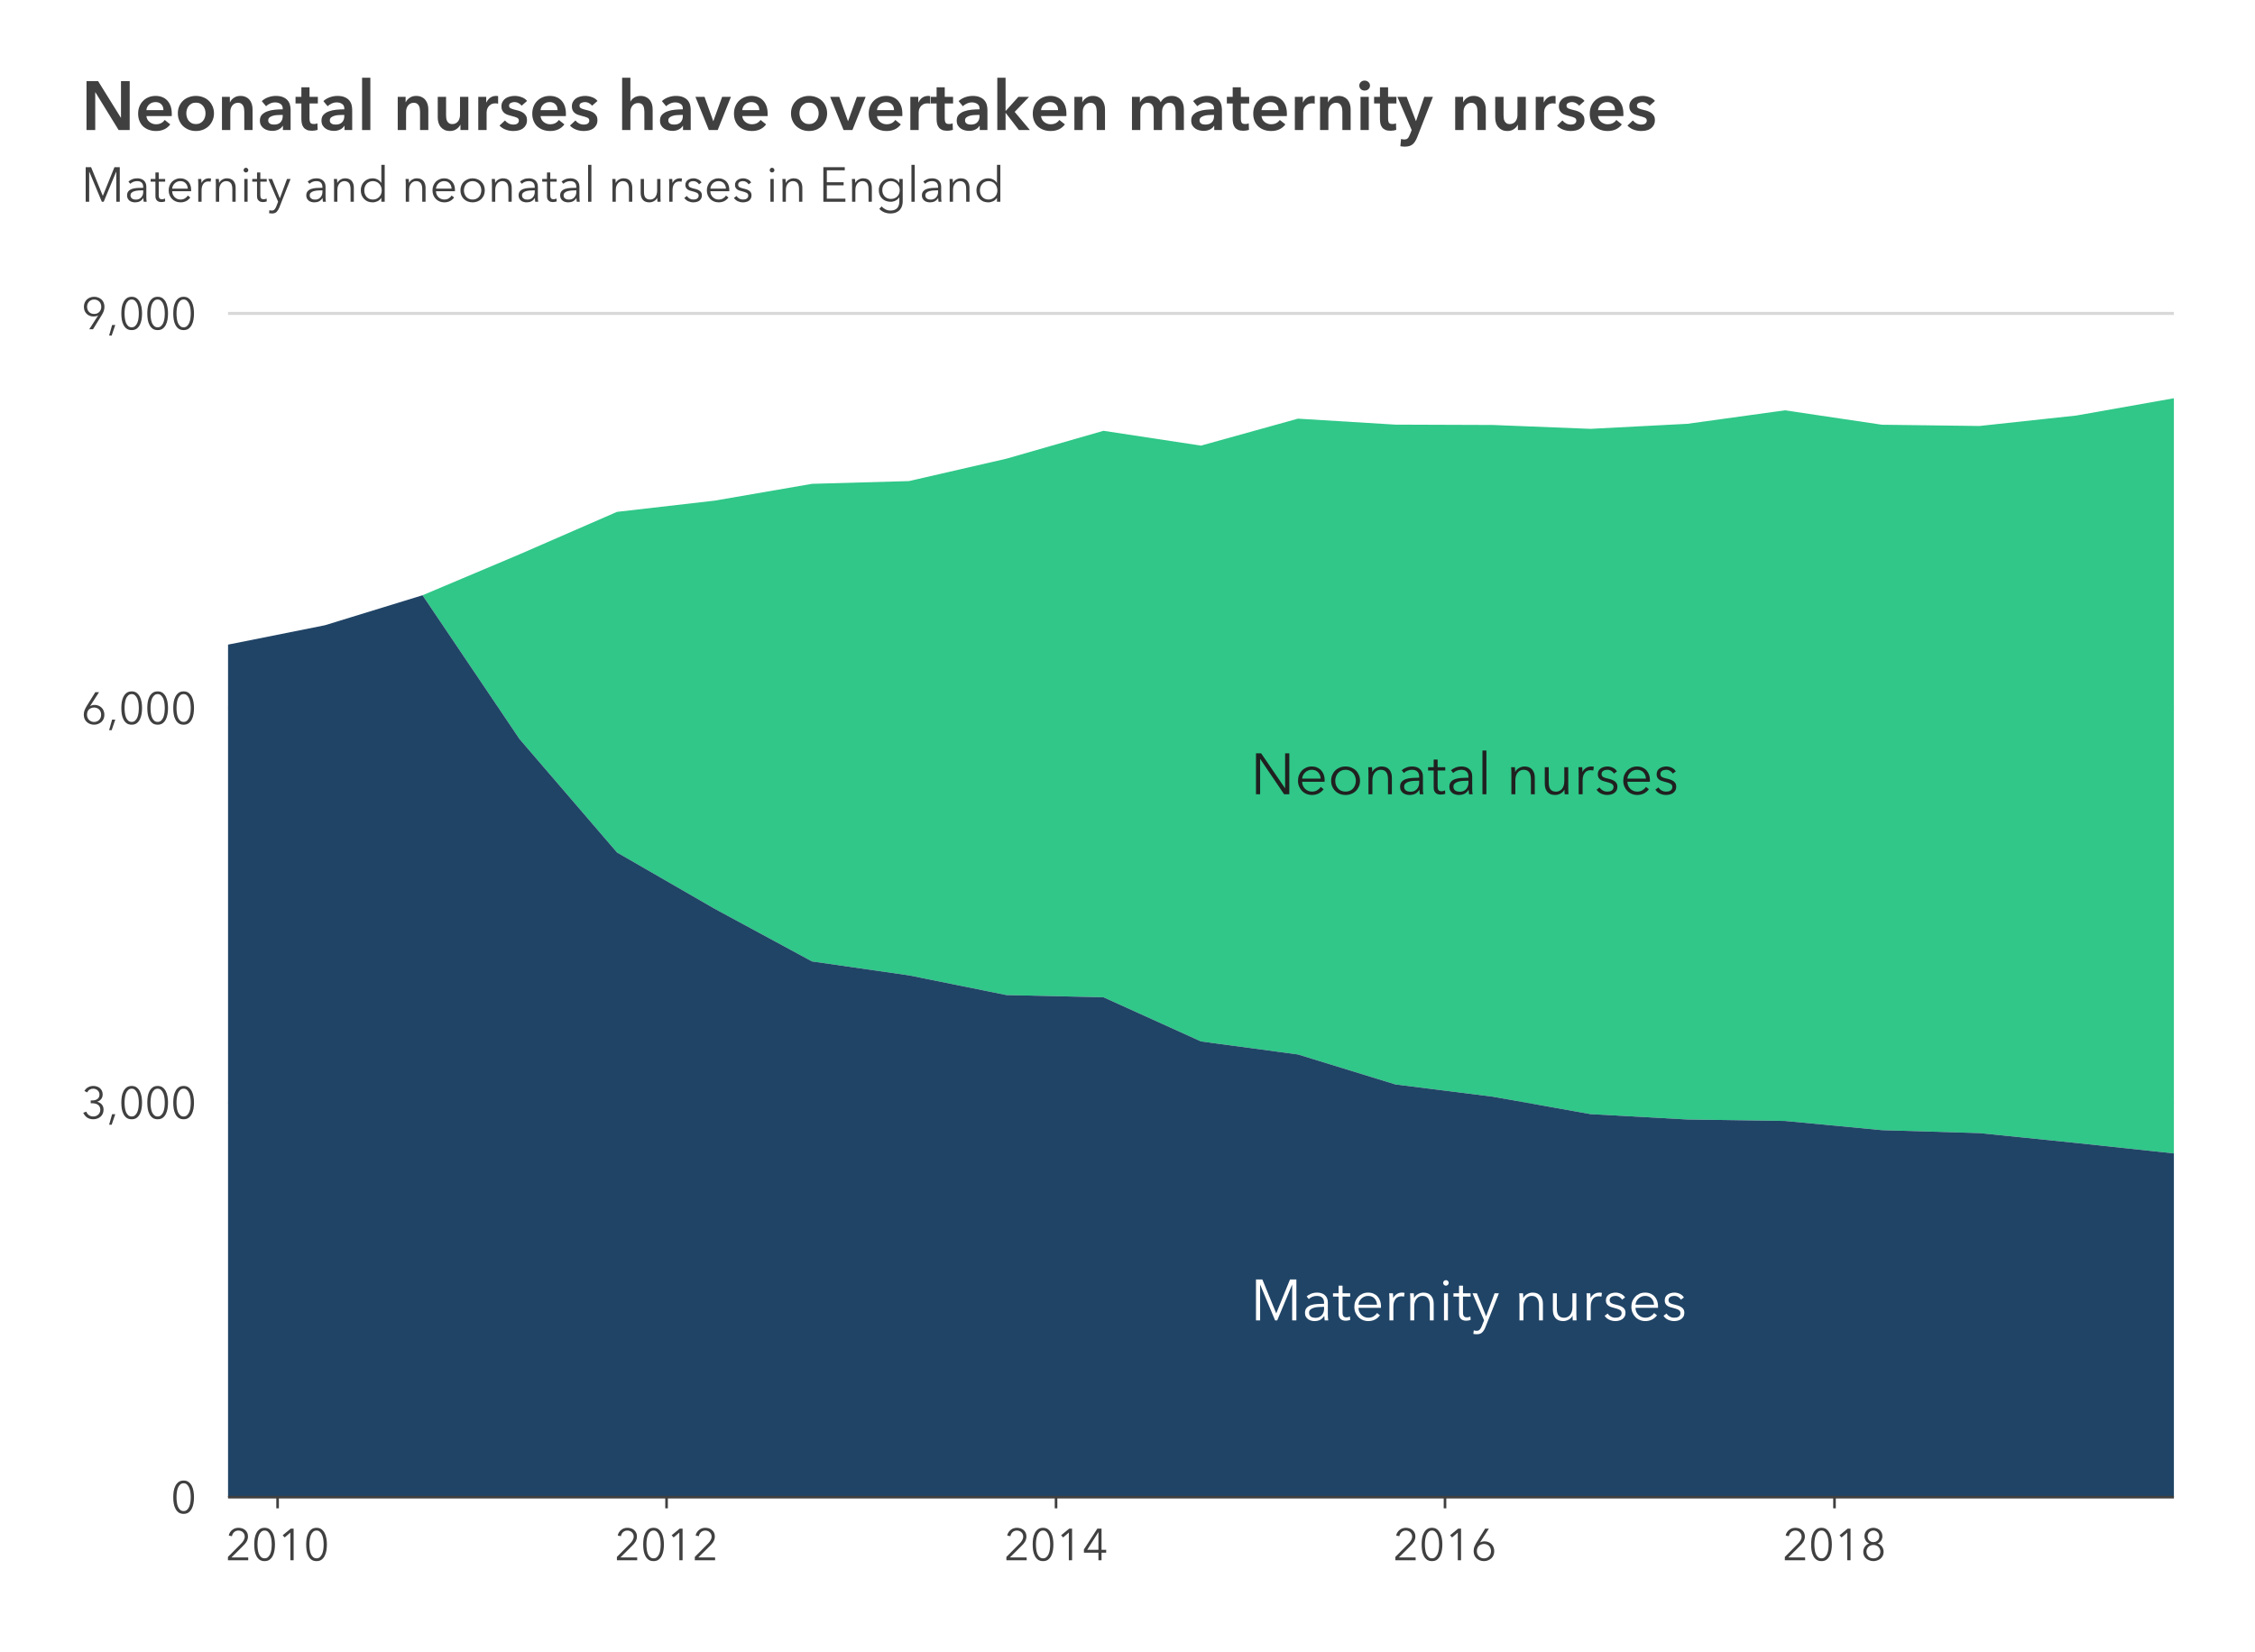 <?xml version="1.0" encoding="UTF-8"?>
<svg xmlns="http://www.w3.org/2000/svg" xmlns:xlink="http://www.w3.org/1999/xlink" width="554pt" height="406pt" viewBox="0 0 554 406" version="1.1">
<defs>
<g>
<symbol overflow="visible" id="glyph0-0">
<path style="stroke:none;" d="M 3.156 -1.656 L 3.156 -2.609 L 3.953 -2.609 L 3.953 -1.656 Z M 3.203 -3.328 L 3.172 -3.562 C 3.172 -4.094 3.234 -4.477 3.359 -4.719 C 3.422 -4.844 3.504 -4.973 3.609 -5.109 C 3.711 -5.242 3.848 -5.395 4.016 -5.562 C 4.16 -5.695 4.281 -5.816 4.375 -5.922 C 4.469 -6.035 4.535 -6.141 4.578 -6.234 C 4.629 -6.328 4.664 -6.41 4.688 -6.484 C 4.707 -6.566 4.719 -6.648 4.719 -6.734 C 4.719 -7.078 4.609 -7.363 4.391 -7.594 C 4.18 -7.832 3.93 -7.953 3.641 -7.953 C 3.348 -7.953 3.094 -7.848 2.875 -7.641 C 2.664 -7.43 2.531 -7.082 2.469 -6.594 L 1.766 -6.719 C 1.828 -7.395 2.035 -7.883 2.391 -8.188 C 2.742 -8.5 3.176 -8.656 3.688 -8.656 C 4.195 -8.656 4.617 -8.488 4.953 -8.156 C 5.285 -7.82 5.453 -7.367 5.453 -6.797 C 5.453 -6.492 5.391 -6.219 5.266 -5.969 C 5.148 -5.719 4.91 -5.426 4.547 -5.094 C 4.203 -4.781 4 -4.531 3.938 -4.344 C 3.883 -4.156 3.859 -3.816 3.859 -3.328 Z M 6.562 -0.719 L 6.562 -9.484 L 0.719 -9.484 L 0.719 -0.719 Z M 7.281 -10.203 L 7.281 0 L 0 0 L 0 -10.203 Z M 7.281 -10.203 "/>
</symbol>
<symbol overflow="visible" id="glyph0-1">
<path style="stroke:none;" d="M 8.469 -1.5 L 8.5 -1.5 L 8.5 -10.062 L 9.531 -10.062 L 9.531 0 L 8.25 0 L 2.391 -8.656 L 2.359 -8.656 L 2.359 0 L 1.344 0 L 1.344 -10.062 L 2.609 -10.062 Z M 8.469 -1.5 "/>
</symbol>
<symbol overflow="visible" id="glyph0-2">
<path style="stroke:none;" d="M 6.359 -3.844 C 6.328 -4.469 6.125 -4.984 5.75 -5.391 C 5.375 -5.805 4.844 -6.016 4.156 -6.016 C 3.832 -6.016 3.531 -5.953 3.25 -5.828 C 2.977 -5.711 2.738 -5.551 2.531 -5.344 C 2.32 -5.145 2.156 -4.914 2.031 -4.656 C 1.906 -4.395 1.832 -4.125 1.812 -3.844 Z M 7.344 -3.531 C 7.344 -3.457 7.344 -3.383 7.344 -3.312 C 7.344 -3.238 7.336 -3.16 7.328 -3.078 L 1.812 -3.078 C 1.812 -2.742 1.875 -2.426 2 -2.125 C 2.125 -1.832 2.297 -1.578 2.516 -1.359 C 2.734 -1.141 2.988 -0.969 3.281 -0.844 C 3.57 -0.719 3.891 -0.656 4.234 -0.656 C 4.734 -0.656 5.164 -0.77 5.531 -1 C 5.895 -1.227 6.176 -1.5 6.375 -1.812 L 7.094 -1.234 C 6.695 -0.734 6.258 -0.375 5.781 -0.156 C 5.301 0.062 4.785 0.172 4.234 0.172 C 3.742 0.172 3.285 0.082 2.859 -0.094 C 2.441 -0.27 2.082 -0.516 1.781 -0.828 C 1.477 -1.141 1.238 -1.508 1.062 -1.938 C 0.883 -2.363 0.797 -2.828 0.797 -3.328 C 0.797 -3.828 0.879 -4.289 1.047 -4.719 C 1.223 -5.145 1.461 -5.516 1.766 -5.828 C 2.066 -6.141 2.422 -6.383 2.828 -6.562 C 3.234 -6.738 3.676 -6.828 4.156 -6.828 C 4.676 -6.828 5.133 -6.738 5.531 -6.562 C 5.926 -6.383 6.254 -6.145 6.516 -5.844 C 6.785 -5.551 6.988 -5.203 7.125 -4.797 C 7.27 -4.398 7.344 -3.977 7.344 -3.531 Z M 7.344 -3.531 "/>
</symbol>
<symbol overflow="visible" id="glyph0-3">
<path style="stroke:none;" d="M 7.891 -3.328 C 7.891 -2.828 7.801 -2.363 7.625 -1.938 C 7.445 -1.508 7.203 -1.141 6.891 -0.828 C 6.578 -0.516 6.203 -0.27 5.766 -0.094 C 5.336 0.082 4.863 0.172 4.344 0.172 C 3.82 0.172 3.344 0.082 2.906 -0.094 C 2.477 -0.27 2.109 -0.516 1.797 -0.828 C 1.484 -1.141 1.238 -1.508 1.062 -1.938 C 0.883 -2.363 0.797 -2.828 0.797 -3.328 C 0.797 -3.828 0.883 -4.289 1.062 -4.719 C 1.238 -5.145 1.484 -5.516 1.797 -5.828 C 2.109 -6.141 2.477 -6.383 2.906 -6.562 C 3.344 -6.738 3.82 -6.828 4.344 -6.828 C 4.863 -6.828 5.336 -6.738 5.766 -6.562 C 6.203 -6.383 6.578 -6.141 6.891 -5.828 C 7.203 -5.516 7.445 -5.145 7.625 -4.719 C 7.801 -4.289 7.891 -3.828 7.891 -3.328 Z M 6.875 -3.328 C 6.875 -3.691 6.812 -4.035 6.688 -4.359 C 6.57 -4.691 6.406 -4.977 6.188 -5.219 C 5.969 -5.469 5.703 -5.66 5.391 -5.797 C 5.078 -5.941 4.727 -6.016 4.344 -6.016 C 3.945 -6.016 3.594 -5.941 3.281 -5.797 C 2.977 -5.66 2.719 -5.469 2.5 -5.219 C 2.281 -4.977 2.109 -4.691 1.984 -4.359 C 1.867 -4.035 1.812 -3.691 1.812 -3.328 C 1.812 -2.953 1.867 -2.602 1.984 -2.281 C 2.109 -1.957 2.281 -1.672 2.5 -1.422 C 2.719 -1.18 2.977 -0.992 3.281 -0.859 C 3.594 -0.723 3.945 -0.656 4.344 -0.656 C 4.727 -0.656 5.078 -0.723 5.391 -0.859 C 5.703 -0.992 5.969 -1.18 6.188 -1.422 C 6.406 -1.672 6.57 -1.957 6.688 -2.281 C 6.812 -2.602 6.875 -2.953 6.875 -3.328 Z M 6.875 -3.328 "/>
</symbol>
<symbol overflow="visible" id="glyph0-4">
<path style="stroke:none;" d="M 2.141 -6.656 C 2.16 -6.477 2.176 -6.281 2.188 -6.062 C 2.195 -5.844 2.203 -5.66 2.203 -5.516 L 2.234 -5.516 C 2.422 -5.898 2.727 -6.211 3.156 -6.453 C 3.582 -6.703 4.031 -6.828 4.5 -6.828 C 5.344 -6.828 5.973 -6.57 6.391 -6.062 C 6.816 -5.562 7.031 -4.898 7.031 -4.078 L 7.031 0 L 6.078 0 L 6.078 -3.688 C 6.078 -4.031 6.047 -4.344 5.984 -4.625 C 5.93 -4.914 5.832 -5.16 5.688 -5.359 C 5.551 -5.566 5.367 -5.727 5.141 -5.844 C 4.91 -5.957 4.617 -6.016 4.266 -6.016 C 4.004 -6.016 3.754 -5.961 3.516 -5.859 C 3.273 -5.754 3.062 -5.594 2.875 -5.375 C 2.688 -5.164 2.535 -4.895 2.422 -4.562 C 2.305 -4.238 2.25 -3.852 2.25 -3.406 L 2.25 0 L 1.281 0 L 1.281 -5.188 C 1.281 -5.363 1.273 -5.594 1.266 -5.875 C 1.254 -6.164 1.238 -6.426 1.219 -6.656 Z M 2.141 -6.656 "/>
</symbol>
<symbol overflow="visible" id="glyph0-5">
<path style="stroke:none;" d="M 5.469 -4.297 C 5.469 -4.867 5.316 -5.297 5.016 -5.578 C 4.711 -5.867 4.273 -6.016 3.703 -6.016 C 3.297 -6.016 2.922 -5.941 2.578 -5.797 C 2.242 -5.66 1.957 -5.473 1.719 -5.234 L 1.188 -5.875 C 1.457 -6.145 1.816 -6.367 2.266 -6.547 C 2.711 -6.734 3.223 -6.828 3.797 -6.828 C 4.16 -6.828 4.5 -6.773 4.812 -6.672 C 5.125 -6.578 5.395 -6.426 5.625 -6.219 C 5.863 -6.02 6.051 -5.77 6.188 -5.469 C 6.32 -5.164 6.391 -4.812 6.391 -4.406 L 6.391 -1.5 C 6.391 -1.238 6.395 -0.969 6.406 -0.688 C 6.426 -0.414 6.457 -0.188 6.5 0 L 5.625 0 C 5.602 -0.156 5.582 -0.328 5.562 -0.516 C 5.539 -0.711 5.531 -0.898 5.531 -1.078 L 5.5 -1.078 C 5.195 -0.629 4.852 -0.305 4.469 -0.109 C 4.082 0.078 3.617 0.172 3.078 0.172 C 2.828 0.172 2.566 0.133 2.297 0.062 C 2.023 -0.008 1.773 -0.125 1.547 -0.281 C 1.328 -0.445 1.145 -0.656 1 -0.906 C 0.852 -1.164 0.781 -1.477 0.781 -1.844 C 0.781 -2.352 0.91 -2.758 1.172 -3.062 C 1.43 -3.363 1.781 -3.586 2.219 -3.734 C 2.656 -3.879 3.156 -3.973 3.719 -4.016 C 4.281 -4.055 4.863 -4.078 5.469 -4.078 Z M 5.188 -3.328 C 4.789 -3.328 4.391 -3.312 3.984 -3.281 C 3.586 -3.25 3.223 -3.18 2.891 -3.078 C 2.566 -2.973 2.301 -2.828 2.094 -2.641 C 1.883 -2.453 1.781 -2.203 1.781 -1.891 C 1.781 -1.648 1.82 -1.445 1.906 -1.281 C 2 -1.125 2.117 -0.992 2.266 -0.891 C 2.422 -0.797 2.594 -0.727 2.781 -0.688 C 2.969 -0.645 3.156 -0.625 3.344 -0.625 C 3.688 -0.625 3.988 -0.68 4.25 -0.797 C 4.52 -0.922 4.742 -1.082 4.922 -1.281 C 5.098 -1.488 5.234 -1.723 5.328 -1.984 C 5.422 -2.254 5.469 -2.535 5.469 -2.828 L 5.469 -3.328 Z M 5.188 -3.328 "/>
</symbol>
<symbol overflow="visible" id="glyph0-6">
<path style="stroke:none;" d="M 4.281 -5.844 L 2.406 -5.844 L 2.406 -1.969 C 2.406 -1.719 2.426 -1.508 2.469 -1.344 C 2.52 -1.188 2.586 -1.062 2.672 -0.969 C 2.766 -0.883 2.875 -0.82 3 -0.781 C 3.125 -0.75 3.254 -0.734 3.391 -0.734 C 3.523 -0.734 3.664 -0.754 3.812 -0.797 C 3.957 -0.836 4.098 -0.891 4.234 -0.953 L 4.281 -0.109 C 4.113 -0.047 3.938 0 3.75 0.031 C 3.562 0.062 3.359 0.078 3.141 0.078 C 2.961 0.078 2.773 0.051 2.578 0 C 2.379 -0.039 2.191 -0.125 2.016 -0.25 C 1.848 -0.383 1.707 -0.566 1.594 -0.797 C 1.488 -1.023 1.438 -1.32 1.438 -1.688 L 1.438 -5.844 L 0.062 -5.844 L 0.062 -6.656 L 1.438 -6.656 L 1.438 -8.531 L 2.406 -8.531 L 2.406 -6.656 L 4.281 -6.656 Z M 4.281 -5.844 "/>
</symbol>
<symbol overflow="visible" id="glyph0-7">
<path style="stroke:none;" d="M 2.281 0 L 1.312 0 L 1.312 -10.75 L 2.281 -10.75 Z M 2.281 0 "/>
</symbol>
<symbol overflow="visible" id="glyph0-8">
<path style="stroke:none;" d=""/>
</symbol>
<symbol overflow="visible" id="glyph0-9">
<path style="stroke:none;" d="M 6.109 0 C 6.086 -0.176 6.07 -0.375 6.062 -0.594 C 6.062 -0.812 6.062 -0.992 6.062 -1.141 L 6.031 -1.141 C 5.844 -0.742 5.535 -0.426 5.109 -0.188 C 4.68 0.051 4.227 0.172 3.75 0.172 C 2.906 0.172 2.27 -0.078 1.844 -0.578 C 1.426 -1.086 1.219 -1.754 1.219 -2.578 L 1.219 -6.656 L 2.188 -6.656 L 2.188 -2.969 C 2.188 -2.625 2.211 -2.305 2.266 -2.016 C 2.328 -1.734 2.426 -1.488 2.562 -1.281 C 2.695 -1.082 2.879 -0.926 3.109 -0.812 C 3.348 -0.695 3.645 -0.641 4 -0.641 C 4.25 -0.641 4.492 -0.691 4.734 -0.797 C 4.984 -0.898 5.203 -1.055 5.391 -1.266 C 5.578 -1.484 5.727 -1.754 5.844 -2.078 C 5.957 -2.41 6.016 -2.797 6.016 -3.234 L 6.016 -6.656 L 6.984 -6.656 L 6.984 -1.469 C 6.984 -1.281 6.988 -1.047 7 -0.766 C 7.008 -0.484 7.02 -0.227 7.031 0 Z M 6.109 0 "/>
</symbol>
<symbol overflow="visible" id="glyph0-10">
<path style="stroke:none;" d="M 1.281 -5.188 C 1.281 -5.363 1.273 -5.594 1.266 -5.875 C 1.254 -6.164 1.238 -6.426 1.219 -6.656 L 2.141 -6.656 C 2.16 -6.477 2.176 -6.281 2.188 -6.062 C 2.195 -5.844 2.203 -5.66 2.203 -5.516 L 2.234 -5.516 C 2.422 -5.898 2.703 -6.211 3.078 -6.453 C 3.461 -6.703 3.891 -6.828 4.359 -6.828 C 4.484 -6.828 4.594 -6.82 4.688 -6.812 C 4.789 -6.801 4.895 -6.781 5 -6.75 L 4.875 -5.844 C 4.82 -5.863 4.727 -5.879 4.594 -5.891 C 4.457 -5.91 4.32 -5.922 4.188 -5.922 C 3.938 -5.922 3.691 -5.875 3.453 -5.781 C 3.211 -5.688 3.004 -5.535 2.828 -5.328 C 2.66 -5.129 2.52 -4.867 2.406 -4.547 C 2.301 -4.234 2.25 -3.852 2.25 -3.406 L 2.25 0 L 1.281 0 Z M 1.281 -5.188 "/>
</symbol>
<symbol overflow="visible" id="glyph0-11">
<path style="stroke:none;" d="M 4.812 -5.078 C 4.676 -5.348 4.461 -5.57 4.172 -5.75 C 3.879 -5.926 3.551 -6.016 3.188 -6.016 C 3.008 -6.016 2.836 -5.992 2.672 -5.953 C 2.504 -5.922 2.352 -5.859 2.219 -5.766 C 2.082 -5.68 1.973 -5.57 1.891 -5.438 C 1.816 -5.312 1.781 -5.16 1.781 -4.984 C 1.781 -4.66 1.906 -4.414 2.156 -4.25 C 2.414 -4.094 2.82 -3.957 3.375 -3.844 C 4.156 -3.676 4.734 -3.438 5.109 -3.125 C 5.484 -2.82 5.672 -2.41 5.672 -1.891 C 5.672 -1.516 5.598 -1.195 5.453 -0.938 C 5.305 -0.676 5.113 -0.461 4.875 -0.297 C 4.633 -0.129 4.363 -0.008 4.062 0.062 C 3.77 0.133 3.473 0.172 3.172 0.172 C 2.672 0.172 2.18 0.066 1.703 -0.141 C 1.234 -0.348 0.848 -0.676 0.547 -1.125 L 1.312 -1.688 C 1.477 -1.395 1.727 -1.148 2.062 -0.953 C 2.395 -0.754 2.758 -0.656 3.156 -0.656 C 3.363 -0.656 3.562 -0.672 3.75 -0.703 C 3.938 -0.742 4.102 -0.812 4.25 -0.906 C 4.395 -1 4.508 -1.117 4.594 -1.266 C 4.676 -1.422 4.719 -1.602 4.719 -1.812 C 4.719 -2.164 4.551 -2.43 4.219 -2.609 C 3.883 -2.785 3.398 -2.945 2.766 -3.094 C 2.555 -3.145 2.344 -3.207 2.125 -3.281 C 1.906 -3.352 1.695 -3.457 1.5 -3.594 C 1.312 -3.727 1.156 -3.898 1.031 -4.109 C 0.914 -4.316 0.859 -4.578 0.859 -4.891 C 0.859 -5.234 0.922 -5.523 1.047 -5.766 C 1.18 -6.004 1.359 -6.203 1.578 -6.359 C 1.805 -6.516 2.062 -6.629 2.344 -6.703 C 2.625 -6.785 2.922 -6.828 3.234 -6.828 C 3.691 -6.828 4.141 -6.723 4.578 -6.516 C 5.016 -6.305 5.344 -6.008 5.562 -5.625 Z M 4.812 -5.078 "/>
</symbol>
<symbol overflow="visible" id="glyph0-12">
<path style="stroke:none;" d="M 6.312 -1.734 L 6.328 -1.734 L 9.703 -10.062 L 11.266 -10.062 L 11.266 0 L 10.234 0 L 10.234 -8.75 L 10.203 -8.75 L 6.562 0 L 6.031 0 L 2.391 -8.75 L 2.359 -8.75 L 2.359 0 L 1.344 0 L 1.344 -10.062 L 2.906 -10.062 Z M 6.312 -1.734 "/>
</symbol>
<symbol overflow="visible" id="glyph0-13">
<path style="stroke:none;" d="M 2.266 0 L 1.297 0 L 1.297 -6.656 L 2.266 -6.656 Z M 2.453 -9.219 C 2.453 -9.02 2.379 -8.852 2.234 -8.719 C 2.098 -8.594 1.945 -8.531 1.781 -8.531 C 1.602 -8.531 1.441 -8.594 1.297 -8.719 C 1.16 -8.852 1.094 -9.02 1.094 -9.219 C 1.094 -9.414 1.16 -9.578 1.297 -9.703 C 1.441 -9.828 1.602 -9.891 1.781 -9.891 C 1.945 -9.891 2.098 -9.828 2.234 -9.703 C 2.379 -9.578 2.453 -9.414 2.453 -9.219 Z M 2.453 -9.219 "/>
</symbol>
<symbol overflow="visible" id="glyph0-14">
<path style="stroke:none;" d="M 3.562 -1.031 L 3.594 -1.031 L 5.656 -6.656 L 6.719 -6.656 L 3.391 1.719 C 3.191 2.227 2.938 2.633 2.625 2.938 C 2.32 3.25 1.883 3.406 1.312 3.406 C 1.02 3.406 0.727 3.379 0.438 3.328 L 0.547 2.453 C 0.766 2.523 1 2.562 1.25 2.562 C 1.582 2.562 1.844 2.457 2.031 2.25 C 2.219 2.051 2.383 1.758 2.531 1.375 L 3.078 -0.016 L 0.234 -6.656 L 1.312 -6.656 Z M 3.562 -1.031 "/>
</symbol>
<symbol overflow="visible" id="glyph1-0">
<path style="stroke:none;" d="M 2.438 -1.281 L 2.438 -2.031 L 3.062 -2.031 L 3.062 -1.281 Z M 2.469 -2.578 L 2.453 -2.766 C 2.453 -3.172 2.5 -3.469 2.594 -3.656 C 2.645 -3.75 2.711 -3.848 2.797 -3.953 C 2.879 -4.055 2.984 -4.172 3.109 -4.297 C 3.223 -4.41 3.316 -4.508 3.391 -4.594 C 3.461 -4.676 3.516 -4.75 3.547 -4.812 C 3.586 -4.883 3.613 -4.953 3.625 -5.016 C 3.645 -5.078 3.656 -5.145 3.656 -5.219 C 3.656 -5.477 3.57 -5.695 3.406 -5.875 C 3.238 -6.062 3.039 -6.156 2.812 -6.156 C 2.582 -6.156 2.383 -6.07 2.219 -5.906 C 2.062 -5.75 1.957 -5.484 1.906 -5.109 L 1.359 -5.188 C 1.41 -5.719 1.57 -6.102 1.844 -6.344 C 2.113 -6.582 2.445 -6.703 2.844 -6.703 C 3.238 -6.703 3.566 -6.57 3.828 -6.312 C 4.086 -6.051 4.219 -5.703 4.219 -5.266 C 4.219 -5.023 4.172 -4.805 4.078 -4.609 C 3.984 -4.422 3.797 -4.195 3.516 -3.938 C 3.242 -3.695 3.086 -3.504 3.047 -3.359 C 3.004 -3.211 2.984 -2.953 2.984 -2.578 Z M 5.078 -0.547 L 5.078 -7.344 L 0.547 -7.344 L 0.547 -0.547 Z M 5.625 -7.891 L 5.625 0 L 0 0 L 0 -7.891 Z M 5.625 -7.891 "/>
</symbol>
<symbol overflow="visible" id="glyph1-1">
<path style="stroke:none;" d="M 3.188 -7.984 C 3.676 -7.984 4.082 -7.863 4.406 -7.625 C 4.727 -7.383 4.988 -7.07 5.188 -6.688 C 5.383 -6.301 5.523 -5.863 5.609 -5.375 C 5.691 -4.883 5.734 -4.391 5.734 -3.891 C 5.734 -3.379 5.691 -2.879 5.609 -2.391 C 5.523 -1.898 5.383 -1.461 5.188 -1.078 C 4.988 -0.691 4.727 -0.379 4.406 -0.141 C 4.082 0.086 3.676 0.203 3.188 0.203 C 2.695 0.203 2.285 0.086 1.953 -0.141 C 1.629 -0.379 1.367 -0.691 1.172 -1.078 C 0.973 -1.461 0.832 -1.898 0.75 -2.391 C 0.676 -2.879 0.641 -3.379 0.641 -3.891 C 0.641 -4.391 0.676 -4.883 0.75 -5.375 C 0.832 -5.863 0.973 -6.301 1.172 -6.688 C 1.367 -7.07 1.629 -7.383 1.953 -7.625 C 2.285 -7.863 2.695 -7.984 3.188 -7.984 Z M 3.188 -7.312 C 2.844 -7.312 2.555 -7.203 2.328 -6.984 C 2.098 -6.773 1.914 -6.504 1.781 -6.172 C 1.656 -5.848 1.566 -5.484 1.516 -5.078 C 1.461 -4.672 1.438 -4.273 1.438 -3.891 C 1.438 -3.492 1.461 -3.094 1.516 -2.688 C 1.566 -2.289 1.656 -1.926 1.781 -1.594 C 1.914 -1.27 2.098 -1.004 2.328 -0.797 C 2.555 -0.586 2.844 -0.484 3.188 -0.484 C 3.531 -0.484 3.812 -0.586 4.031 -0.797 C 4.258 -1.004 4.441 -1.27 4.578 -1.594 C 4.711 -1.926 4.805 -2.289 4.859 -2.688 C 4.91 -3.094 4.938 -3.492 4.938 -3.891 C 4.938 -4.273 4.91 -4.672 4.859 -5.078 C 4.805 -5.484 4.711 -5.848 4.578 -6.172 C 4.441 -6.504 4.258 -6.773 4.031 -6.984 C 3.812 -7.203 3.531 -7.312 3.188 -7.312 Z M 3.188 -7.312 "/>
</symbol>
<symbol overflow="visible" id="glyph1-2">
<path style="stroke:none;" d="M 2.359 -4.422 L 2.688 -4.422 C 2.938 -4.422 3.172 -4.445 3.391 -4.5 C 3.617 -4.551 3.812 -4.633 3.969 -4.75 C 4.133 -4.863 4.266 -5.008 4.359 -5.188 C 4.461 -5.375 4.516 -5.598 4.516 -5.859 C 4.516 -6.078 4.473 -6.273 4.391 -6.453 C 4.305 -6.629 4.191 -6.781 4.047 -6.906 C 3.91 -7.039 3.75 -7.141 3.562 -7.203 C 3.375 -7.273 3.176 -7.312 2.969 -7.312 C 2.633 -7.312 2.344 -7.234 2.094 -7.078 C 1.844 -6.93 1.641 -6.707 1.484 -6.406 L 0.812 -6.75 C 1.051 -7.164 1.359 -7.473 1.734 -7.672 C 2.109 -7.879 2.535 -7.984 3.016 -7.984 C 3.316 -7.984 3.602 -7.938 3.875 -7.844 C 4.156 -7.758 4.398 -7.629 4.609 -7.453 C 4.816 -7.273 4.984 -7.055 5.109 -6.797 C 5.234 -6.535 5.297 -6.234 5.297 -5.891 C 5.297 -5.43 5.164 -5.047 4.906 -4.734 C 4.645 -4.422 4.32 -4.211 3.938 -4.109 L 3.938 -4.094 C 4.383 -4 4.758 -3.785 5.062 -3.453 C 5.363 -3.117 5.516 -2.688 5.516 -2.156 C 5.516 -1.781 5.445 -1.445 5.312 -1.156 C 5.176 -0.863 4.992 -0.617 4.766 -0.422 C 4.535 -0.223 4.27 -0.07 3.969 0.031 C 3.664 0.145 3.344 0.203 3 0.203 C 2.426 0.203 1.926 0.066 1.5 -0.203 C 1.082 -0.484 0.758 -0.879 0.531 -1.391 L 1.281 -1.672 C 1.414 -1.297 1.633 -1.004 1.938 -0.797 C 2.25 -0.586 2.602 -0.484 3 -0.484 C 3.219 -0.484 3.43 -0.52 3.641 -0.594 C 3.848 -0.676 4.031 -0.785 4.188 -0.922 C 4.352 -1.066 4.484 -1.242 4.578 -1.453 C 4.672 -1.66 4.719 -1.895 4.719 -2.156 C 4.719 -2.445 4.66 -2.691 4.547 -2.891 C 4.43 -3.098 4.281 -3.266 4.094 -3.391 C 3.906 -3.516 3.688 -3.602 3.438 -3.656 C 3.195 -3.707 2.945 -3.734 2.688 -3.734 L 2.359 -3.734 Z M 2.359 -4.422 "/>
</symbol>
<symbol overflow="visible" id="glyph1-3">
<path style="stroke:none;" d="M 1.125 1.547 L 0.5 1.547 L 1.234 -1.047 L 2.016 -1.047 Z M 1.125 1.547 "/>
</symbol>
<symbol overflow="visible" id="glyph1-4">
<path style="stroke:none;" d="M 2.219 -4.391 L 2.234 -4.359 C 2.348 -4.453 2.508 -4.523 2.719 -4.578 C 2.938 -4.629 3.145 -4.656 3.344 -4.656 C 3.676 -4.656 3.988 -4.594 4.281 -4.469 C 4.57 -4.352 4.82 -4.191 5.031 -3.984 C 5.25 -3.773 5.414 -3.52 5.531 -3.219 C 5.656 -2.926 5.719 -2.602 5.719 -2.25 C 5.719 -1.883 5.656 -1.551 5.531 -1.25 C 5.406 -0.945 5.227 -0.691 5 -0.484 C 4.77 -0.273 4.5 -0.109 4.188 0.016 C 3.883 0.141 3.551 0.203 3.188 0.203 C 2.82 0.203 2.484 0.141 2.172 0.016 C 1.867 -0.109 1.602 -0.273 1.375 -0.484 C 1.145 -0.691 0.969 -0.945 0.844 -1.25 C 0.719 -1.551 0.656 -1.883 0.656 -2.25 C 0.656 -2.656 0.723 -3.031 0.859 -3.375 C 1.004 -3.719 1.172 -4.047 1.359 -4.359 L 3.484 -7.781 L 4.406 -7.781 Z M 1.453 -2.25 C 1.453 -2 1.492 -1.766 1.578 -1.547 C 1.66 -1.328 1.781 -1.141 1.938 -0.984 C 2.094 -0.828 2.273 -0.703 2.484 -0.609 C 2.703 -0.516 2.938 -0.469 3.188 -0.469 C 3.445 -0.469 3.68 -0.516 3.891 -0.609 C 4.109 -0.703 4.289 -0.828 4.438 -0.984 C 4.594 -1.141 4.711 -1.328 4.797 -1.547 C 4.879 -1.766 4.922 -2 4.922 -2.25 C 4.922 -2.5 4.879 -2.734 4.797 -2.953 C 4.723 -3.172 4.609 -3.359 4.453 -3.516 C 4.305 -3.672 4.125 -3.789 3.906 -3.875 C 3.695 -3.969 3.457 -4.016 3.188 -4.016 C 2.926 -4.016 2.688 -3.969 2.469 -3.875 C 2.25 -3.789 2.062 -3.672 1.906 -3.516 C 1.758 -3.359 1.645 -3.172 1.562 -2.953 C 1.488 -2.734 1.453 -2.5 1.453 -2.25 Z M 1.453 -2.25 "/>
</symbol>
<symbol overflow="visible" id="glyph1-5">
<path style="stroke:none;" d="M 4.188 -3.406 L 4.172 -3.422 C 4.055 -3.328 3.891 -3.254 3.672 -3.203 C 3.461 -3.16 3.258 -3.141 3.062 -3.141 C 2.719 -3.141 2.398 -3.195 2.109 -3.312 C 1.828 -3.426 1.578 -3.586 1.359 -3.797 C 1.148 -4.004 0.984 -4.254 0.859 -4.547 C 0.742 -4.848 0.688 -5.176 0.688 -5.531 C 0.688 -5.895 0.75 -6.227 0.875 -6.531 C 1 -6.832 1.172 -7.086 1.391 -7.297 C 1.617 -7.516 1.883 -7.68 2.188 -7.797 C 2.5 -7.922 2.844 -7.984 3.219 -7.984 C 3.582 -7.984 3.914 -7.922 4.219 -7.797 C 4.531 -7.68 4.801 -7.516 5.031 -7.297 C 5.258 -7.086 5.43 -6.832 5.547 -6.531 C 5.672 -6.227 5.734 -5.895 5.734 -5.531 C 5.734 -5.125 5.664 -4.75 5.531 -4.406 C 5.395 -4.062 5.227 -3.734 5.031 -3.422 L 2.922 0 L 2 0 Z M 4.953 -5.531 C 4.953 -5.781 4.91 -6.016 4.828 -6.234 C 4.742 -6.453 4.625 -6.641 4.469 -6.797 C 4.312 -6.961 4.125 -7.086 3.906 -7.172 C 3.695 -7.266 3.469 -7.312 3.219 -7.312 C 2.957 -7.312 2.719 -7.266 2.5 -7.172 C 2.289 -7.086 2.109 -6.961 1.953 -6.797 C 1.805 -6.641 1.688 -6.453 1.594 -6.234 C 1.508 -6.016 1.469 -5.781 1.469 -5.531 C 1.469 -5.281 1.508 -5.047 1.594 -4.828 C 1.676 -4.617 1.789 -4.43 1.938 -4.266 C 2.094 -4.109 2.273 -3.984 2.484 -3.891 C 2.703 -3.805 2.945 -3.766 3.219 -3.766 C 3.477 -3.766 3.711 -3.805 3.922 -3.891 C 4.141 -3.984 4.32 -4.109 4.469 -4.266 C 4.625 -4.43 4.742 -4.617 4.828 -4.828 C 4.91 -5.047 4.953 -5.281 4.953 -5.531 Z M 4.953 -5.531 "/>
</symbol>
<symbol overflow="visible" id="glyph1-6">
<path style="stroke:none;" d="M 5.547 0 L 0.562 0 L 0.562 -0.828 L 3.75 -4.047 C 3.863 -4.16 3.977 -4.285 4.094 -4.422 C 4.207 -4.555 4.305 -4.695 4.391 -4.844 C 4.484 -5 4.555 -5.156 4.609 -5.312 C 4.66 -5.477 4.688 -5.648 4.688 -5.828 C 4.688 -6.055 4.645 -6.258 4.562 -6.438 C 4.477 -6.625 4.363 -6.781 4.219 -6.906 C 4.082 -7.039 3.922 -7.141 3.734 -7.203 C 3.547 -7.273 3.348 -7.312 3.141 -7.312 C 2.723 -7.312 2.367 -7.18 2.078 -6.922 C 1.797 -6.66 1.617 -6.328 1.547 -5.922 L 0.766 -6.078 C 0.816 -6.348 0.91 -6.598 1.047 -6.828 C 1.191 -7.066 1.367 -7.27 1.578 -7.438 C 1.785 -7.613 2.02 -7.75 2.281 -7.844 C 2.551 -7.938 2.836 -7.984 3.141 -7.984 C 3.461 -7.984 3.766 -7.938 4.047 -7.844 C 4.328 -7.758 4.57 -7.625 4.781 -7.438 C 5 -7.258 5.172 -7.035 5.297 -6.766 C 5.422 -6.504 5.484 -6.195 5.484 -5.844 C 5.484 -5.594 5.445 -5.359 5.375 -5.141 C 5.312 -4.93 5.223 -4.727 5.109 -4.531 C 4.992 -4.344 4.859 -4.16 4.703 -3.984 C 4.555 -3.816 4.395 -3.648 4.219 -3.484 L 1.422 -0.703 L 5.547 -0.703 Z M 5.547 0 "/>
</symbol>
<symbol overflow="visible" id="glyph1-7">
<path style="stroke:none;" d="M 3.938 0 L 3.141 0 L 3.141 -6.812 L 1.734 -5.609 L 1.25 -6.156 L 3.234 -7.781 L 3.938 -7.781 Z M 3.938 0 "/>
</symbol>
<symbol overflow="visible" id="glyph1-8">
<path style="stroke:none;" d="M 4.797 -2.578 L 5.938 -2.578 L 5.938 -1.875 L 4.797 -1.875 L 4.797 0 L 4.031 0 L 4.031 -1.875 L 0.469 -1.875 L 0.469 -2.656 L 3.766 -7.781 L 4.797 -7.781 Z M 4.031 -6.891 L 4 -6.891 L 1.281 -2.578 L 4.031 -2.578 Z M 4.031 -6.891 "/>
</symbol>
<symbol overflow="visible" id="glyph1-9">
<path style="stroke:none;" d="M 4.219 -4.125 C 4.633 -4 4.984 -3.754 5.266 -3.391 C 5.547 -3.023 5.688 -2.578 5.688 -2.047 C 5.688 -1.703 5.617 -1.391 5.484 -1.109 C 5.348 -0.836 5.164 -0.602 4.938 -0.406 C 4.707 -0.219 4.441 -0.07 4.141 0.031 C 3.836 0.145 3.52 0.203 3.188 0.203 C 2.852 0.203 2.535 0.145 2.234 0.031 C 1.93 -0.07 1.664 -0.219 1.438 -0.406 C 1.207 -0.602 1.023 -0.836 0.891 -1.109 C 0.754 -1.391 0.688 -1.703 0.688 -2.047 C 0.688 -2.305 0.723 -2.547 0.797 -2.766 C 0.867 -2.992 0.973 -3.195 1.109 -3.375 C 1.242 -3.562 1.398 -3.719 1.578 -3.844 C 1.754 -3.969 1.953 -4.062 2.172 -4.125 L 2.172 -4.141 C 1.992 -4.203 1.832 -4.289 1.688 -4.406 C 1.539 -4.52 1.414 -4.656 1.312 -4.812 C 1.219 -4.969 1.141 -5.141 1.078 -5.328 C 1.016 -5.516 0.984 -5.707 0.984 -5.906 C 0.984 -6.219 1.039 -6.504 1.156 -6.766 C 1.281 -7.023 1.441 -7.242 1.641 -7.422 C 1.848 -7.598 2.082 -7.734 2.344 -7.828 C 2.602 -7.93 2.883 -7.984 3.188 -7.984 C 3.477 -7.984 3.758 -7.93 4.031 -7.828 C 4.301 -7.734 4.535 -7.598 4.734 -7.422 C 4.93 -7.242 5.086 -7.023 5.203 -6.766 C 5.328 -6.504 5.391 -6.219 5.391 -5.906 C 5.391 -5.707 5.359 -5.516 5.297 -5.328 C 5.242 -5.141 5.164 -4.969 5.062 -4.812 C 4.957 -4.656 4.832 -4.52 4.688 -4.406 C 4.551 -4.289 4.395 -4.203 4.219 -4.141 Z M 1.766 -5.859 C 1.766 -5.66 1.801 -5.473 1.875 -5.297 C 1.945 -5.129 2.047 -4.984 2.172 -4.859 C 2.305 -4.734 2.457 -4.633 2.625 -4.562 C 2.801 -4.5 2.988 -4.469 3.188 -4.469 C 3.383 -4.469 3.566 -4.5 3.734 -4.562 C 3.91 -4.633 4.066 -4.734 4.203 -4.859 C 4.336 -4.984 4.441 -5.129 4.516 -5.297 C 4.586 -5.473 4.625 -5.66 4.625 -5.859 C 4.625 -6.066 4.586 -6.258 4.516 -6.438 C 4.441 -6.613 4.336 -6.766 4.203 -6.891 C 4.078 -7.023 3.926 -7.129 3.75 -7.203 C 3.582 -7.273 3.395 -7.312 3.188 -7.312 C 2.977 -7.312 2.785 -7.273 2.609 -7.203 C 2.441 -7.129 2.297 -7.023 2.172 -6.891 C 2.047 -6.766 1.945 -6.613 1.875 -6.438 C 1.801 -6.258 1.766 -6.066 1.766 -5.859 Z M 1.484 -2.141 C 1.484 -1.898 1.523 -1.676 1.609 -1.469 C 1.691 -1.27 1.805 -1.094 1.953 -0.938 C 2.098 -0.789 2.273 -0.676 2.484 -0.594 C 2.703 -0.508 2.938 -0.469 3.188 -0.469 C 3.445 -0.469 3.68 -0.508 3.891 -0.594 C 4.098 -0.676 4.273 -0.789 4.422 -0.938 C 4.578 -1.094 4.691 -1.27 4.766 -1.469 C 4.848 -1.676 4.891 -1.898 4.891 -2.141 C 4.891 -2.367 4.848 -2.582 4.766 -2.781 C 4.691 -2.977 4.578 -3.148 4.422 -3.297 C 4.273 -3.441 4.098 -3.555 3.891 -3.641 C 3.68 -3.723 3.445 -3.766 3.188 -3.766 C 2.938 -3.766 2.703 -3.723 2.484 -3.641 C 2.273 -3.555 2.098 -3.441 1.953 -3.297 C 1.805 -3.148 1.691 -2.977 1.609 -2.781 C 1.523 -2.582 1.484 -2.367 1.484 -2.141 Z M 1.484 -2.141 "/>
</symbol>
<symbol overflow="visible" id="glyph2-0">
<path style="stroke:none;" d="M 2.656 -1.406 L 2.656 -2.203 L 3.344 -2.203 L 3.344 -1.406 Z M 2.703 -2.812 L 2.672 -3.016 C 2.672 -3.461 2.723 -3.785 2.828 -3.984 C 2.891 -4.086 2.961 -4.195 3.047 -4.312 C 3.141 -4.426 3.254 -4.551 3.391 -4.688 C 3.516 -4.812 3.613 -4.914 3.688 -5 C 3.77 -5.094 3.832 -5.176 3.875 -5.25 C 3.914 -5.332 3.941 -5.406 3.953 -5.469 C 3.973 -5.539 3.984 -5.613 3.984 -5.688 C 3.984 -5.977 3.891 -6.219 3.703 -6.406 C 3.523 -6.602 3.316 -6.703 3.078 -6.703 C 2.828 -6.703 2.609 -6.613 2.422 -6.438 C 2.242 -6.27 2.133 -5.977 2.094 -5.562 L 1.484 -5.656 C 1.547 -6.238 1.723 -6.66 2.016 -6.922 C 2.305 -7.18 2.672 -7.312 3.109 -7.312 C 3.535 -7.312 3.891 -7.164 4.172 -6.875 C 4.453 -6.594 4.594 -6.211 4.594 -5.734 C 4.594 -5.484 4.539 -5.25 4.438 -5.031 C 4.344 -4.82 4.145 -4.578 3.844 -4.297 C 3.539 -4.035 3.367 -3.828 3.328 -3.672 C 3.273 -3.516 3.25 -3.227 3.25 -2.812 Z M 5.547 -0.594 L 5.547 -8 L 0.594 -8 L 0.594 -0.594 Z M 6.141 -8.609 L 6.141 0 L 0 0 L 0 -8.609 Z M 6.141 -8.609 "/>
</symbol>
<symbol overflow="visible" id="glyph2-1">
<path style="stroke:none;" d="M 5.328 -1.469 L 5.344 -1.469 L 8.188 -8.5 L 9.5 -8.5 L 9.5 0 L 8.641 0 L 8.641 -7.375 L 8.609 -7.375 L 5.547 0 L 5.094 0 L 2.016 -7.375 L 1.984 -7.375 L 1.984 0 L 1.125 0 L 1.125 -8.5 L 2.453 -8.5 Z M 5.328 -1.469 "/>
</symbol>
<symbol overflow="visible" id="glyph2-2">
<path style="stroke:none;" d="M 4.625 -3.625 C 4.625 -4.113 4.492 -4.477 4.234 -4.719 C 3.984 -4.957 3.613 -5.078 3.125 -5.078 C 2.781 -5.078 2.461 -5.016 2.172 -4.891 C 1.891 -4.773 1.648 -4.617 1.453 -4.422 L 1 -4.953 C 1.227 -5.18 1.531 -5.375 1.906 -5.531 C 2.289 -5.688 2.723 -5.766 3.203 -5.766 C 3.504 -5.766 3.785 -5.723 4.047 -5.641 C 4.316 -5.555 4.551 -5.426 4.75 -5.25 C 4.945 -5.082 5.102 -4.867 5.219 -4.609 C 5.332 -4.359 5.391 -4.062 5.391 -3.719 L 5.391 -1.266 C 5.391 -1.047 5.395 -0.816 5.406 -0.578 C 5.426 -0.348 5.453 -0.156 5.484 0 L 4.75 0 C 4.727 -0.133 4.707 -0.281 4.688 -0.438 C 4.676 -0.602 4.672 -0.758 4.672 -0.906 L 4.641 -0.906 C 4.391 -0.531 4.098 -0.258 3.766 -0.094 C 3.441 0.062 3.055 0.141 2.609 0.141 C 2.391 0.141 2.164 0.109 1.938 0.047 C 1.707 -0.004 1.5 -0.098 1.312 -0.234 C 1.125 -0.367 0.969 -0.547 0.844 -0.766 C 0.719 -0.984 0.656 -1.25 0.656 -1.562 C 0.656 -1.988 0.766 -2.328 0.984 -2.578 C 1.203 -2.836 1.492 -3.031 1.859 -3.156 C 2.234 -3.281 2.66 -3.359 3.141 -3.391 C 3.617 -3.422 4.113 -3.438 4.625 -3.438 Z M 4.375 -2.812 C 4.039 -2.812 3.703 -2.797 3.359 -2.766 C 3.023 -2.734 2.719 -2.676 2.438 -2.594 C 2.164 -2.508 1.941 -2.383 1.766 -2.219 C 1.586 -2.062 1.5 -1.852 1.5 -1.594 C 1.5 -1.395 1.535 -1.227 1.609 -1.094 C 1.691 -0.957 1.797 -0.848 1.922 -0.766 C 2.047 -0.68 2.188 -0.617 2.344 -0.578 C 2.5 -0.547 2.656 -0.531 2.812 -0.531 C 3.102 -0.531 3.359 -0.578 3.578 -0.672 C 3.805 -0.773 3.992 -0.91 4.141 -1.078 C 4.297 -1.254 4.414 -1.453 4.5 -1.672 C 4.582 -1.898 4.625 -2.141 4.625 -2.391 L 4.625 -2.812 Z M 4.375 -2.812 "/>
</symbol>
<symbol overflow="visible" id="glyph2-3">
<path style="stroke:none;" d="M 3.609 -4.938 L 2.031 -4.938 L 2.031 -1.656 C 2.031 -1.445 2.047 -1.273 2.078 -1.141 C 2.117 -1.004 2.176 -0.895 2.25 -0.812 C 2.332 -0.738 2.426 -0.688 2.531 -0.656 C 2.633 -0.633 2.75 -0.625 2.875 -0.625 C 2.977 -0.625 3.094 -0.641 3.219 -0.672 C 3.344 -0.703 3.461 -0.742 3.578 -0.797 L 3.609 -0.094 C 3.461 -0.039 3.312 0 3.156 0.031 C 3 0.062 2.832 0.078 2.656 0.078 C 2.5 0.078 2.336 0.055 2.172 0.016 C 2.004 -0.023 1.848 -0.102 1.703 -0.219 C 1.555 -0.332 1.438 -0.484 1.344 -0.672 C 1.258 -0.859 1.219 -1.109 1.219 -1.422 L 1.219 -4.938 L 0.047 -4.938 L 0.047 -5.609 L 1.219 -5.609 L 1.219 -7.203 L 2.031 -7.203 L 2.031 -5.609 L 3.609 -5.609 Z M 3.609 -4.938 "/>
</symbol>
<symbol overflow="visible" id="glyph2-4">
<path style="stroke:none;" d="M 5.359 -3.234 C 5.336 -3.766 5.164 -4.203 4.844 -4.547 C 4.531 -4.898 4.082 -5.078 3.5 -5.078 C 3.227 -5.078 2.977 -5.023 2.75 -4.922 C 2.52 -4.828 2.316 -4.691 2.141 -4.516 C 1.961 -4.348 1.82 -4.148 1.719 -3.922 C 1.613 -3.703 1.551 -3.473 1.531 -3.234 Z M 6.188 -2.969 C 6.188 -2.914 6.188 -2.859 6.188 -2.797 C 6.188 -2.734 6.188 -2.664 6.188 -2.594 L 1.531 -2.594 C 1.531 -2.312 1.582 -2.047 1.688 -1.797 C 1.789 -1.547 1.938 -1.328 2.125 -1.141 C 2.312 -0.961 2.523 -0.816 2.766 -0.703 C 3.016 -0.598 3.285 -0.547 3.578 -0.547 C 4.004 -0.547 4.367 -0.645 4.672 -0.844 C 4.984 -1.039 5.219 -1.27 5.375 -1.531 L 5.984 -1.047 C 5.648 -0.617 5.281 -0.312 4.875 -0.125 C 4.469 0.051 4.035 0.141 3.578 0.141 C 3.16 0.141 2.773 0.066 2.422 -0.078 C 2.066 -0.223 1.758 -0.426 1.5 -0.688 C 1.238 -0.957 1.035 -1.27 0.891 -1.625 C 0.742 -1.988 0.672 -2.383 0.672 -2.812 C 0.672 -3.227 0.742 -3.617 0.891 -3.984 C 1.035 -4.348 1.234 -4.66 1.484 -4.922 C 1.742 -5.18 2.047 -5.383 2.391 -5.531 C 2.734 -5.688 3.102 -5.766 3.5 -5.766 C 3.938 -5.766 4.32 -5.688 4.656 -5.531 C 5 -5.383 5.281 -5.188 5.5 -4.938 C 5.727 -4.688 5.898 -4.391 6.016 -4.047 C 6.129 -3.711 6.188 -3.352 6.188 -2.969 Z M 6.188 -2.969 "/>
</symbol>
<symbol overflow="visible" id="glyph2-5">
<path style="stroke:none;" d="M 1.078 -4.375 C 1.078 -4.531 1.07 -4.727 1.062 -4.969 C 1.062 -5.207 1.051 -5.422 1.031 -5.609 L 1.812 -5.609 C 1.832 -5.461 1.844 -5.297 1.844 -5.109 C 1.852 -4.93 1.859 -4.781 1.859 -4.656 L 1.891 -4.656 C 2.047 -4.977 2.281 -5.242 2.594 -5.453 C 2.914 -5.66 3.281 -5.766 3.688 -5.766 C 3.789 -5.766 3.883 -5.758 3.969 -5.75 C 4.051 -5.738 4.133 -5.723 4.219 -5.703 L 4.109 -4.938 C 4.066 -4.945 3.988 -4.957 3.875 -4.969 C 3.758 -4.988 3.648 -5 3.547 -5 C 3.328 -5 3.113 -4.957 2.906 -4.875 C 2.707 -4.801 2.535 -4.676 2.391 -4.5 C 2.242 -4.332 2.125 -4.113 2.031 -3.844 C 1.938 -3.57 1.891 -3.25 1.891 -2.875 L 1.891 0 L 1.078 0 Z M 1.078 -4.375 "/>
</symbol>
<symbol overflow="visible" id="glyph2-6">
<path style="stroke:none;" d="M 1.812 -5.609 C 1.832 -5.461 1.844 -5.297 1.844 -5.109 C 1.852 -4.93 1.859 -4.781 1.859 -4.656 L 1.891 -4.656 C 2.047 -4.977 2.301 -5.242 2.656 -5.453 C 3.02 -5.66 3.398 -5.766 3.797 -5.766 C 4.516 -5.766 5.051 -5.551 5.406 -5.125 C 5.758 -4.695 5.938 -4.133 5.938 -3.438 L 5.938 0 L 5.125 0 L 5.125 -3.109 C 5.125 -3.398 5.098 -3.664 5.047 -3.906 C 5.004 -4.145 4.922 -4.348 4.797 -4.516 C 4.68 -4.691 4.523 -4.828 4.328 -4.922 C 4.141 -5.023 3.895 -5.078 3.594 -5.078 C 3.383 -5.078 3.176 -5.031 2.969 -4.938 C 2.758 -4.852 2.578 -4.719 2.422 -4.531 C 2.266 -4.352 2.133 -4.125 2.031 -3.844 C 1.938 -3.57 1.891 -3.25 1.891 -2.875 L 1.891 0 L 1.078 0 L 1.078 -4.375 C 1.078 -4.531 1.07 -4.727 1.062 -4.969 C 1.062 -5.207 1.051 -5.422 1.031 -5.609 Z M 1.812 -5.609 "/>
</symbol>
<symbol overflow="visible" id="glyph2-7">
<path style="stroke:none;" d="M 1.906 0 L 1.094 0 L 1.094 -5.609 L 1.906 -5.609 Z M 2.078 -7.781 C 2.078 -7.613 2.016 -7.473 1.891 -7.359 C 1.773 -7.254 1.645 -7.203 1.5 -7.203 C 1.352 -7.203 1.219 -7.254 1.094 -7.359 C 0.977 -7.473 0.922 -7.613 0.922 -7.781 C 0.922 -7.945 0.977 -8.082 1.094 -8.188 C 1.219 -8.301 1.352 -8.359 1.5 -8.359 C 1.645 -8.359 1.773 -8.301 1.891 -8.188 C 2.016 -8.082 2.078 -7.945 2.078 -7.781 Z M 2.078 -7.781 "/>
</symbol>
<symbol overflow="visible" id="glyph2-8">
<path style="stroke:none;" d="M 3.016 -0.875 L 3.031 -0.875 L 4.781 -5.609 L 5.656 -5.609 L 2.875 1.453 C 2.695 1.879 2.477 2.223 2.219 2.484 C 1.969 2.742 1.598 2.875 1.109 2.875 C 0.859 2.875 0.613 2.852 0.375 2.812 L 0.453 2.062 C 0.648 2.125 0.852 2.156 1.062 2.156 C 1.332 2.156 1.547 2.066 1.703 1.891 C 1.867 1.723 2.016 1.477 2.141 1.156 L 2.594 -0.016 L 0.188 -5.609 L 1.109 -5.609 Z M 3.016 -0.875 "/>
</symbol>
<symbol overflow="visible" id="glyph2-9">
<path style="stroke:none;" d=""/>
</symbol>
<symbol overflow="visible" id="glyph2-10">
<path style="stroke:none;" d="M 5.703 -0.953 C 5.461 -0.586 5.148 -0.312 4.766 -0.125 C 4.379 0.051 3.984 0.141 3.578 0.141 C 3.141 0.141 2.738 0.066 2.375 -0.078 C 2.02 -0.234 1.719 -0.441 1.469 -0.703 C 1.219 -0.973 1.02 -1.285 0.875 -1.641 C 0.738 -2.004 0.672 -2.395 0.672 -2.812 C 0.672 -3.227 0.738 -3.613 0.875 -3.969 C 1.02 -4.332 1.219 -4.645 1.469 -4.906 C 1.719 -5.164 2.02 -5.375 2.375 -5.531 C 2.738 -5.688 3.141 -5.766 3.578 -5.766 C 3.984 -5.766 4.379 -5.672 4.766 -5.484 C 5.148 -5.297 5.461 -5.016 5.703 -4.641 L 5.719 -4.641 L 5.719 -9.078 L 6.547 -9.078 L 6.547 0 L 5.719 0 L 5.719 -0.953 Z M 1.531 -2.812 C 1.531 -2.5 1.578 -2.203 1.672 -1.922 C 1.773 -1.648 1.914 -1.41 2.094 -1.203 C 2.27 -1.004 2.488 -0.844 2.75 -0.719 C 3.02 -0.602 3.32 -0.547 3.656 -0.547 C 3.969 -0.547 4.254 -0.602 4.516 -0.719 C 4.785 -0.844 5.016 -1.004 5.203 -1.203 C 5.398 -1.398 5.551 -1.633 5.656 -1.906 C 5.758 -2.188 5.812 -2.488 5.812 -2.812 C 5.812 -3.125 5.758 -3.414 5.656 -3.688 C 5.551 -3.969 5.398 -4.211 5.203 -4.422 C 5.016 -4.629 4.785 -4.789 4.516 -4.906 C 4.254 -5.02 3.969 -5.078 3.656 -5.078 C 3.32 -5.078 3.02 -5.016 2.75 -4.891 C 2.488 -4.773 2.27 -4.613 2.094 -4.406 C 1.914 -4.207 1.773 -3.969 1.672 -3.688 C 1.578 -3.414 1.531 -3.125 1.531 -2.812 Z M 1.531 -2.812 "/>
</symbol>
<symbol overflow="visible" id="glyph2-11">
<path style="stroke:none;" d="M 6.656 -2.812 C 6.656 -2.383 6.582 -1.988 6.438 -1.625 C 6.289 -1.27 6.082 -0.957 5.812 -0.688 C 5.551 -0.426 5.234 -0.223 4.859 -0.078 C 4.492 0.066 4.094 0.141 3.656 0.141 C 3.227 0.141 2.828 0.066 2.453 -0.078 C 2.086 -0.223 1.77 -0.426 1.5 -0.688 C 1.238 -0.957 1.035 -1.27 0.891 -1.625 C 0.742 -1.988 0.672 -2.383 0.672 -2.812 C 0.672 -3.227 0.742 -3.617 0.891 -3.984 C 1.035 -4.348 1.238 -4.66 1.5 -4.922 C 1.77 -5.18 2.086 -5.383 2.453 -5.531 C 2.828 -5.688 3.227 -5.766 3.656 -5.766 C 4.094 -5.766 4.492 -5.688 4.859 -5.531 C 5.234 -5.383 5.551 -5.18 5.812 -4.922 C 6.082 -4.66 6.289 -4.348 6.438 -3.984 C 6.582 -3.617 6.656 -3.227 6.656 -2.812 Z M 5.797 -2.812 C 5.797 -3.125 5.742 -3.414 5.641 -3.688 C 5.547 -3.969 5.406 -4.207 5.219 -4.406 C 5.031 -4.613 4.805 -4.773 4.547 -4.891 C 4.285 -5.016 3.988 -5.078 3.656 -5.078 C 3.332 -5.078 3.039 -5.016 2.781 -4.891 C 2.52 -4.773 2.297 -4.613 2.109 -4.406 C 1.93 -4.207 1.789 -3.969 1.688 -3.688 C 1.582 -3.414 1.531 -3.125 1.531 -2.812 C 1.531 -2.5 1.582 -2.203 1.688 -1.922 C 1.789 -1.648 1.93 -1.41 2.109 -1.203 C 2.297 -1.004 2.52 -0.844 2.781 -0.719 C 3.039 -0.602 3.332 -0.547 3.656 -0.547 C 3.988 -0.547 4.285 -0.602 4.547 -0.719 C 4.805 -0.844 5.031 -1.004 5.219 -1.203 C 5.406 -1.41 5.547 -1.648 5.641 -1.922 C 5.742 -2.203 5.797 -2.5 5.797 -2.812 Z M 5.797 -2.812 "/>
</symbol>
<symbol overflow="visible" id="glyph2-12">
<path style="stroke:none;" d="M 1.922 0 L 1.109 0 L 1.109 -9.078 L 1.922 -9.078 Z M 1.922 0 "/>
</symbol>
<symbol overflow="visible" id="glyph2-13">
<path style="stroke:none;" d="M 5.156 0 C 5.145 -0.156 5.133 -0.32 5.125 -0.5 C 5.113 -0.688 5.109 -0.836 5.109 -0.953 L 5.094 -0.953 C 4.926 -0.629 4.66 -0.363 4.297 -0.156 C 3.941 0.039 3.566 0.141 3.172 0.141 C 2.453 0.141 1.914 -0.066 1.562 -0.484 C 1.207 -0.91 1.031 -1.473 1.031 -2.172 L 1.031 -5.609 L 1.844 -5.609 L 1.844 -2.516 C 1.844 -2.211 1.863 -1.941 1.906 -1.703 C 1.957 -1.461 2.039 -1.254 2.156 -1.078 C 2.281 -0.91 2.438 -0.781 2.625 -0.688 C 2.82 -0.594 3.07 -0.547 3.375 -0.547 C 3.594 -0.547 3.801 -0.586 4 -0.672 C 4.207 -0.754 4.391 -0.883 4.547 -1.062 C 4.703 -1.25 4.828 -1.477 4.922 -1.75 C 5.023 -2.031 5.078 -2.359 5.078 -2.734 L 5.078 -5.609 L 5.891 -5.609 L 5.891 -1.234 C 5.891 -1.086 5.895 -0.891 5.906 -0.641 C 5.914 -0.398 5.926 -0.188 5.938 0 Z M 5.156 0 "/>
</symbol>
<symbol overflow="visible" id="glyph2-14">
<path style="stroke:none;" d="M 4.062 -4.281 C 3.945 -4.508 3.766 -4.695 3.516 -4.844 C 3.273 -5 3 -5.078 2.688 -5.078 C 2.539 -5.078 2.395 -5.062 2.25 -5.031 C 2.113 -5 1.988 -4.945 1.875 -4.875 C 1.758 -4.801 1.664 -4.707 1.594 -4.594 C 1.531 -4.477 1.5 -4.348 1.5 -4.203 C 1.5 -3.93 1.602 -3.727 1.812 -3.594 C 2.031 -3.457 2.375 -3.336 2.844 -3.234 C 3.508 -3.098 4 -2.898 4.312 -2.641 C 4.625 -2.379 4.781 -2.031 4.781 -1.594 C 4.781 -1.27 4.719 -1 4.594 -0.781 C 4.477 -0.562 4.316 -0.379 4.109 -0.234 C 3.91 -0.098 3.688 -0.004 3.438 0.047 C 3.188 0.109 2.93 0.141 2.672 0.141 C 2.254 0.141 1.844 0.051 1.438 -0.125 C 1.039 -0.301 0.711 -0.578 0.453 -0.953 L 1.109 -1.422 C 1.242 -1.18 1.453 -0.973 1.734 -0.797 C 2.016 -0.629 2.32 -0.547 2.656 -0.547 C 2.832 -0.547 3 -0.562 3.156 -0.594 C 3.32 -0.625 3.461 -0.68 3.578 -0.766 C 3.703 -0.848 3.801 -0.953 3.875 -1.078 C 3.945 -1.203 3.984 -1.352 3.984 -1.531 C 3.984 -1.832 3.836 -2.055 3.547 -2.203 C 3.266 -2.348 2.859 -2.484 2.328 -2.609 C 2.16 -2.648 1.984 -2.703 1.797 -2.766 C 1.609 -2.828 1.43 -2.914 1.266 -3.031 C 1.109 -3.145 0.977 -3.289 0.875 -3.469 C 0.77 -3.645 0.719 -3.863 0.719 -4.125 C 0.719 -4.414 0.773 -4.66 0.891 -4.859 C 1.004 -5.066 1.156 -5.234 1.344 -5.359 C 1.531 -5.492 1.742 -5.594 1.984 -5.656 C 2.223 -5.727 2.469 -5.766 2.719 -5.766 C 3.113 -5.766 3.492 -5.676 3.859 -5.5 C 4.234 -5.32 4.508 -5.07 4.688 -4.75 Z M 4.062 -4.281 "/>
</symbol>
<symbol overflow="visible" id="glyph2-15">
<path style="stroke:none;" d="M 1.984 -0.766 L 6.547 -0.766 L 6.547 0 L 1.125 0 L 1.125 -8.5 L 6.391 -8.5 L 6.391 -7.734 L 1.984 -7.734 L 1.984 -4.797 L 6.109 -4.797 L 6.109 -4.047 L 1.984 -4.047 Z M 1.984 -0.766 "/>
</symbol>
<symbol overflow="visible" id="glyph2-16">
<path style="stroke:none;" d="M 1.375 1.125 C 1.602 1.414 1.91 1.66 2.297 1.859 C 2.68 2.055 3.094 2.156 3.531 2.156 C 3.926 2.156 4.266 2.098 4.547 1.984 C 4.828 1.867 5.051 1.711 5.219 1.516 C 5.395 1.316 5.52 1.082 5.594 0.812 C 5.676 0.539 5.719 0.254 5.719 -0.047 L 5.719 -1.109 L 5.703 -1.109 C 5.484 -0.754 5.176 -0.477 4.781 -0.281 C 4.383 -0.094 3.984 0 3.578 0 C 3.141 0 2.738 -0.07 2.375 -0.219 C 2.02 -0.363 1.719 -0.562 1.469 -0.812 C 1.219 -1.062 1.02 -1.363 0.875 -1.719 C 0.738 -2.07 0.672 -2.453 0.672 -2.859 C 0.672 -3.254 0.738 -3.629 0.875 -3.984 C 1.02 -4.336 1.219 -4.645 1.469 -4.906 C 1.719 -5.164 2.02 -5.375 2.375 -5.531 C 2.738 -5.688 3.141 -5.766 3.578 -5.766 C 3.984 -5.766 4.379 -5.664 4.766 -5.469 C 5.16 -5.281 5.473 -5.004 5.703 -4.641 L 5.719 -4.641 L 5.719 -5.609 L 6.547 -5.609 L 6.547 -0.047 C 6.547 0.254 6.5 0.578 6.406 0.922 C 6.32 1.266 6.164 1.578 5.938 1.859 C 5.719 2.148 5.41 2.391 5.016 2.578 C 4.617 2.773 4.109 2.875 3.484 2.875 C 2.973 2.875 2.477 2.773 2 2.578 C 1.531 2.379 1.129 2.102 0.797 1.75 Z M 1.531 -2.875 C 1.531 -2.582 1.578 -2.301 1.672 -2.031 C 1.773 -1.77 1.914 -1.539 2.094 -1.344 C 2.27 -1.145 2.488 -0.988 2.75 -0.875 C 3.02 -0.758 3.32 -0.703 3.656 -0.703 C 3.969 -0.703 4.254 -0.754 4.516 -0.859 C 4.785 -0.961 5.016 -1.109 5.203 -1.297 C 5.398 -1.484 5.551 -1.711 5.656 -1.984 C 5.758 -2.254 5.812 -2.551 5.812 -2.875 C 5.812 -3.176 5.758 -3.457 5.656 -3.719 C 5.551 -3.977 5.398 -4.207 5.203 -4.406 C 5.016 -4.613 4.785 -4.773 4.516 -4.891 C 4.254 -5.016 3.969 -5.078 3.656 -5.078 C 3.32 -5.078 3.02 -5.016 2.75 -4.891 C 2.488 -4.773 2.27 -4.613 2.094 -4.406 C 1.914 -4.207 1.773 -3.977 1.672 -3.719 C 1.578 -3.457 1.531 -3.176 1.531 -2.875 Z M 1.531 -2.875 "/>
</symbol>
<symbol overflow="visible" id="glyph3-0">
<path style="stroke:none;" d="M 3.781 -1.984 L 3.781 -3.125 L 4.719 -3.125 L 4.719 -1.984 Z M 3.828 -3.984 L 3.797 -4.266 C 3.797 -4.898 3.867 -5.359 4.016 -5.641 C 4.086 -5.785 4.188 -5.941 4.312 -6.109 C 4.438 -6.273 4.598 -6.453 4.797 -6.641 C 4.973 -6.816 5.117 -6.969 5.234 -7.094 C 5.348 -7.227 5.43 -7.348 5.484 -7.453 C 5.547 -7.555 5.586 -7.656 5.609 -7.75 C 5.629 -7.852 5.641 -7.957 5.641 -8.062 C 5.641 -8.469 5.508 -8.805 5.25 -9.078 C 5 -9.359 4.703 -9.5 4.359 -9.5 C 4.004 -9.5 3.695 -9.375 3.438 -9.125 C 3.188 -8.875 3.023 -8.461 2.953 -7.891 L 2.109 -8.031 C 2.191 -8.844 2.441 -9.43 2.859 -9.797 C 3.273 -10.172 3.789 -10.359 4.406 -10.359 C 5.02 -10.359 5.523 -10.156 5.922 -9.75 C 6.316 -9.344 6.516 -8.801 6.516 -8.125 C 6.516 -7.758 6.441 -7.426 6.297 -7.125 C 6.16 -6.832 5.875 -6.488 5.438 -6.094 C 5.02 -5.719 4.773 -5.422 4.703 -5.203 C 4.641 -4.973 4.609 -4.566 4.609 -3.984 Z M 7.859 -0.844 L 7.859 -11.344 L 0.844 -11.344 L 0.844 -0.844 Z M 8.703 -12.203 L 8.703 0 L 0 0 L 0 -12.203 Z M 8.703 -12.203 "/>
</symbol>
<symbol overflow="visible" id="glyph3-1">
<path style="stroke:none;" d="M 1.328 -12.031 L 4.172 -12.031 L 9.766 -3.031 L 9.797 -3.031 L 9.797 -12.031 L 11.938 -12.031 L 11.938 0 L 9.219 0 L 3.5 -9.297 L 3.469 -9.297 L 3.469 0 L 1.328 0 Z M 1.328 -12.031 "/>
</symbol>
<symbol overflow="visible" id="glyph3-2">
<path style="stroke:none;" d="M 6.969 -4.891 C 6.969 -5.148 6.93 -5.398 6.859 -5.641 C 6.785 -5.879 6.664 -6.086 6.5 -6.266 C 6.344 -6.453 6.145 -6.598 5.906 -6.703 C 5.664 -6.816 5.379 -6.875 5.047 -6.875 C 4.43 -6.875 3.91 -6.688 3.484 -6.312 C 3.066 -5.945 2.832 -5.473 2.781 -4.891 Z M 9.016 -3.984 C 9.016 -3.891 9.016 -3.797 9.016 -3.703 C 9.016 -3.609 9.008 -3.52 9 -3.438 L 2.781 -3.438 C 2.812 -3.133 2.891 -2.863 3.016 -2.625 C 3.148 -2.383 3.32 -2.176 3.531 -2 C 3.75 -1.82 3.992 -1.68 4.266 -1.578 C 4.535 -1.473 4.816 -1.422 5.109 -1.422 C 5.617 -1.422 6.051 -1.516 6.406 -1.703 C 6.758 -1.891 7.051 -2.148 7.281 -2.484 L 8.641 -1.391 C 7.828 -0.305 6.66 0.234 5.141 0.234 C 4.504 0.234 3.914 0.133 3.375 -0.062 C 2.844 -0.258 2.379 -0.535 1.984 -0.891 C 1.598 -1.254 1.297 -1.703 1.078 -2.234 C 0.859 -2.766 0.75 -3.363 0.75 -4.031 C 0.75 -4.688 0.859 -5.281 1.078 -5.812 C 1.297 -6.352 1.598 -6.812 1.984 -7.188 C 2.367 -7.57 2.82 -7.867 3.344 -8.078 C 3.875 -8.285 4.445 -8.391 5.062 -8.391 C 5.633 -8.391 6.16 -8.297 6.641 -8.109 C 7.117 -7.93 7.535 -7.656 7.891 -7.281 C 8.242 -6.914 8.52 -6.457 8.719 -5.906 C 8.914 -5.352 9.016 -4.711 9.016 -3.984 Z M 9.016 -3.984 "/>
</symbol>
<symbol overflow="visible" id="glyph3-3">
<path style="stroke:none;" d="M 0.75 -4.109 C 0.75 -4.754 0.863 -5.336 1.094 -5.859 C 1.32 -6.391 1.633 -6.844 2.031 -7.219 C 2.438 -7.594 2.91 -7.879 3.453 -8.078 C 3.992 -8.285 4.57 -8.391 5.188 -8.391 C 5.801 -8.391 6.379 -8.285 6.922 -8.078 C 7.461 -7.879 7.93 -7.594 8.328 -7.219 C 8.723 -6.844 9.035 -6.391 9.266 -5.859 C 9.504 -5.336 9.625 -4.754 9.625 -4.109 C 9.625 -3.461 9.504 -2.875 9.266 -2.344 C 9.035 -1.812 8.723 -1.352 8.328 -0.969 C 7.93 -0.594 7.461 -0.297 6.922 -0.078 C 6.379 0.129 5.801 0.234 5.188 0.234 C 4.57 0.234 3.992 0.129 3.453 -0.078 C 2.91 -0.297 2.438 -0.594 2.031 -0.969 C 1.633 -1.352 1.32 -1.812 1.094 -2.344 C 0.863 -2.875 0.75 -3.461 0.75 -4.109 Z M 2.828 -4.109 C 2.828 -3.797 2.875 -3.477 2.969 -3.156 C 3.062 -2.844 3.203 -2.562 3.391 -2.312 C 3.586 -2.062 3.832 -1.859 4.125 -1.703 C 4.426 -1.547 4.781 -1.469 5.188 -1.469 C 5.594 -1.469 5.941 -1.547 6.234 -1.703 C 6.535 -1.859 6.781 -2.062 6.969 -2.312 C 7.164 -2.562 7.312 -2.844 7.406 -3.156 C 7.5 -3.477 7.547 -3.797 7.547 -4.109 C 7.547 -4.43 7.5 -4.75 7.406 -5.062 C 7.312 -5.375 7.164 -5.648 6.969 -5.891 C 6.781 -6.141 6.535 -6.344 6.234 -6.5 C 5.941 -6.656 5.594 -6.734 5.188 -6.734 C 4.781 -6.734 4.426 -6.656 4.125 -6.5 C 3.832 -6.344 3.586 -6.141 3.391 -5.891 C 3.203 -5.648 3.062 -5.375 2.969 -5.062 C 2.875 -4.75 2.828 -4.43 2.828 -4.109 Z M 2.828 -4.109 "/>
</symbol>
<symbol overflow="visible" id="glyph3-4">
<path style="stroke:none;" d="M 1.219 -8.156 L 3.156 -8.156 L 3.156 -6.844 L 3.203 -6.844 C 3.379 -7.258 3.691 -7.617 4.141 -7.922 C 4.586 -8.234 5.117 -8.391 5.734 -8.391 C 6.266 -8.391 6.719 -8.297 7.094 -8.109 C 7.477 -7.93 7.789 -7.688 8.031 -7.375 C 8.27 -7.07 8.445 -6.723 8.562 -6.328 C 8.676 -5.93 8.734 -5.52 8.734 -5.094 L 8.734 0 L 6.703 0 L 6.703 -4.516 C 6.703 -4.754 6.68 -5.004 6.641 -5.266 C 6.609 -5.523 6.535 -5.758 6.422 -5.969 C 6.305 -6.188 6.148 -6.363 5.953 -6.5 C 5.754 -6.633 5.492 -6.703 5.172 -6.703 C 4.836 -6.703 4.551 -6.633 4.312 -6.5 C 4.082 -6.375 3.891 -6.207 3.734 -6 C 3.578 -5.789 3.457 -5.551 3.375 -5.281 C 3.301 -5.02 3.266 -4.754 3.266 -4.484 L 3.266 0 L 1.219 0 Z M 1.219 -8.156 "/>
</symbol>
<symbol overflow="visible" id="glyph3-5">
<path style="stroke:none;" d="M 6.297 -1.031 L 6.234 -1.031 C 6.035 -0.676 5.707 -0.379 5.25 -0.141 C 4.801 0.086 4.285 0.203 3.703 0.203 C 3.379 0.203 3.035 0.16 2.672 0.078 C 2.316 -0.004 1.988 -0.145 1.688 -0.344 C 1.383 -0.539 1.133 -0.801 0.938 -1.125 C 0.738 -1.445 0.641 -1.848 0.641 -2.328 C 0.641 -2.941 0.812 -3.426 1.156 -3.781 C 1.508 -4.145 1.957 -4.422 2.5 -4.609 C 3.039 -4.805 3.641 -4.938 4.297 -5 C 4.961 -5.062 5.613 -5.094 6.25 -5.094 L 6.25 -5.297 C 6.25 -5.805 6.066 -6.18 5.703 -6.422 C 5.336 -6.672 4.898 -6.797 4.391 -6.797 C 3.953 -6.797 3.535 -6.703 3.141 -6.516 C 2.742 -6.336 2.414 -6.117 2.156 -5.859 L 1.109 -7.109 C 1.566 -7.535 2.098 -7.852 2.703 -8.062 C 3.316 -8.281 3.938 -8.391 4.562 -8.391 C 5.281 -8.391 5.875 -8.285 6.344 -8.078 C 6.82 -7.879 7.195 -7.613 7.469 -7.281 C 7.738 -6.957 7.926 -6.594 8.031 -6.188 C 8.133 -5.781 8.188 -5.375 8.188 -4.969 L 8.188 0 L 6.297 0 Z M 6.25 -3.719 L 5.797 -3.719 C 5.461 -3.719 5.113 -3.703 4.75 -3.672 C 4.395 -3.648 4.062 -3.586 3.75 -3.484 C 3.445 -3.391 3.191 -3.254 2.984 -3.078 C 2.785 -2.91 2.688 -2.672 2.688 -2.359 C 2.688 -2.172 2.727 -2.008 2.812 -1.875 C 2.895 -1.75 3.004 -1.645 3.141 -1.562 C 3.273 -1.477 3.426 -1.422 3.594 -1.391 C 3.77 -1.359 3.941 -1.344 4.109 -1.344 C 4.816 -1.344 5.348 -1.531 5.703 -1.906 C 6.066 -2.281 6.25 -2.789 6.25 -3.438 Z M 6.25 -3.719 "/>
</symbol>
<symbol overflow="visible" id="glyph3-6">
<path style="stroke:none;" d="M 0.047 -6.531 L 0.047 -8.156 L 1.484 -8.156 L 1.484 -10.516 L 3.484 -10.516 L 3.484 -8.156 L 5.531 -8.156 L 5.531 -6.531 L 3.484 -6.531 L 3.484 -2.734 C 3.484 -2.367 3.547 -2.066 3.672 -1.828 C 3.805 -1.598 4.102 -1.484 4.562 -1.484 C 4.695 -1.484 4.844 -1.492 5 -1.516 C 5.156 -1.547 5.297 -1.594 5.422 -1.656 L 5.484 -0.047 C 5.305 0.016 5.094 0.066 4.844 0.109 C 4.594 0.148 4.352 0.172 4.125 0.172 C 3.582 0.172 3.141 0.098 2.797 -0.047 C 2.461 -0.203 2.195 -0.414 2 -0.688 C 1.801 -0.957 1.664 -1.266 1.594 -1.609 C 1.52 -1.953 1.484 -2.32 1.484 -2.719 L 1.484 -6.531 Z M 0.047 -6.531 "/>
</symbol>
<symbol overflow="visible" id="glyph3-7">
<path style="stroke:none;" d="M 1.266 -12.859 L 3.297 -12.859 L 3.297 0 L 1.266 0 Z M 1.266 -12.859 "/>
</symbol>
<symbol overflow="visible" id="glyph3-8">
<path style="stroke:none;" d=""/>
</symbol>
<symbol overflow="visible" id="glyph3-9">
<path style="stroke:none;" d="M 8.672 0 L 6.734 0 L 6.734 -1.312 L 6.703 -1.312 C 6.516 -0.906 6.195 -0.547 5.75 -0.234 C 5.301 0.078 4.773 0.234 4.172 0.234 C 3.629 0.234 3.172 0.141 2.797 -0.047 C 2.422 -0.234 2.109 -0.477 1.859 -0.781 C 1.617 -1.082 1.441 -1.43 1.328 -1.828 C 1.211 -2.234 1.156 -2.645 1.156 -3.062 L 1.156 -8.156 L 3.203 -8.156 L 3.203 -3.641 C 3.203 -3.398 3.219 -3.148 3.25 -2.891 C 3.281 -2.629 3.352 -2.395 3.469 -2.188 C 3.582 -1.977 3.738 -1.805 3.938 -1.672 C 4.133 -1.535 4.395 -1.469 4.719 -1.469 C 5.039 -1.469 5.32 -1.531 5.562 -1.656 C 5.812 -1.789 6.008 -1.957 6.156 -2.156 C 6.312 -2.363 6.426 -2.598 6.5 -2.859 C 6.582 -3.129 6.625 -3.398 6.625 -3.672 L 6.625 -8.156 L 8.672 -8.156 Z M 8.672 0 "/>
</symbol>
<symbol overflow="visible" id="glyph3-10">
<path style="stroke:none;" d="M 1.219 -8.156 L 3.172 -8.156 L 3.172 -6.797 L 3.219 -6.797 C 3.438 -7.273 3.75 -7.66 4.156 -7.953 C 4.57 -8.242 5.051 -8.391 5.594 -8.391 C 5.676 -8.391 5.758 -8.383 5.844 -8.375 C 5.938 -8.375 6.02 -8.363 6.094 -8.344 L 6.094 -6.484 C 5.945 -6.516 5.828 -6.535 5.734 -6.547 C 5.641 -6.555 5.547 -6.562 5.453 -6.562 C 4.992 -6.562 4.617 -6.473 4.328 -6.297 C 4.047 -6.129 3.828 -5.926 3.672 -5.688 C 3.516 -5.457 3.406 -5.219 3.344 -4.969 C 3.289 -4.719 3.266 -4.52 3.266 -4.375 L 3.266 0 L 1.219 0 Z M 1.219 -8.156 "/>
</symbol>
<symbol overflow="visible" id="glyph3-11">
<path style="stroke:none;" d="M 5.688 -5.984 C 5.508 -6.223 5.258 -6.43 4.938 -6.609 C 4.625 -6.785 4.281 -6.875 3.906 -6.875 C 3.582 -6.875 3.281 -6.801 3 -6.656 C 2.727 -6.52 2.594 -6.297 2.594 -5.984 C 2.594 -5.672 2.742 -5.445 3.047 -5.312 C 3.348 -5.176 3.789 -5.039 4.375 -4.906 C 4.676 -4.844 4.984 -4.754 5.297 -4.641 C 5.609 -4.523 5.891 -4.375 6.141 -4.188 C 6.398 -4 6.609 -3.766 6.766 -3.484 C 6.922 -3.211 7 -2.879 7 -2.484 C 7 -1.984 6.906 -1.562 6.719 -1.219 C 6.531 -0.875 6.281 -0.594 5.969 -0.375 C 5.664 -0.156 5.305 0 4.891 0.094 C 4.473 0.188 4.047 0.234 3.609 0.234 C 2.973 0.234 2.352 0.117 1.75 -0.109 C 1.145 -0.336 0.645 -0.672 0.25 -1.109 L 1.594 -2.359 C 1.82 -2.066 2.117 -1.82 2.484 -1.625 C 2.848 -1.438 3.25 -1.344 3.688 -1.344 C 3.832 -1.344 3.984 -1.359 4.141 -1.391 C 4.297 -1.422 4.438 -1.473 4.562 -1.547 C 4.695 -1.629 4.801 -1.734 4.875 -1.859 C 4.957 -1.984 5 -2.133 5 -2.312 C 5 -2.656 4.844 -2.898 4.531 -3.047 C 4.219 -3.191 3.75 -3.336 3.125 -3.484 C 2.82 -3.555 2.523 -3.645 2.234 -3.75 C 1.941 -3.852 1.68 -3.992 1.453 -4.172 C 1.234 -4.348 1.055 -4.566 0.922 -4.828 C 0.785 -5.086 0.719 -5.41 0.719 -5.797 C 0.719 -6.254 0.812 -6.645 1 -6.969 C 1.188 -7.301 1.43 -7.57 1.734 -7.781 C 2.035 -7.988 2.379 -8.141 2.766 -8.234 C 3.148 -8.336 3.551 -8.391 3.969 -8.391 C 4.551 -8.391 5.125 -8.285 5.688 -8.078 C 6.25 -7.879 6.691 -7.57 7.016 -7.156 Z M 5.688 -5.984 "/>
</symbol>
<symbol overflow="visible" id="glyph3-12">
<path style="stroke:none;" d="M 5.766 -8.391 C 6.297 -8.391 6.75 -8.297 7.125 -8.109 C 7.508 -7.93 7.82 -7.688 8.062 -7.375 C 8.312 -7.07 8.488 -6.723 8.594 -6.328 C 8.707 -5.93 8.766 -5.52 8.766 -5.094 L 8.766 0 L 6.734 0 L 6.734 -4.484 C 6.734 -4.723 6.711 -4.969 6.672 -5.219 C 6.641 -5.477 6.57 -5.711 6.469 -5.922 C 6.363 -6.129 6.211 -6.301 6.016 -6.438 C 5.816 -6.57 5.551 -6.641 5.219 -6.641 C 4.883 -6.641 4.598 -6.578 4.359 -6.453 C 4.129 -6.328 3.93 -6.16 3.766 -5.953 C 3.609 -5.742 3.488 -5.508 3.406 -5.25 C 3.332 -4.988 3.297 -4.723 3.297 -4.453 L 3.297 0 L 1.266 0 L 1.266 -12.859 L 3.297 -12.859 L 3.297 -7.016 L 3.328 -7.016 C 3.41 -7.191 3.523 -7.359 3.672 -7.516 C 3.828 -7.68 4.004 -7.828 4.203 -7.953 C 4.41 -8.086 4.645 -8.191 4.906 -8.266 C 5.164 -8.348 5.453 -8.391 5.766 -8.391 Z M 5.766 -8.391 "/>
</symbol>
<symbol overflow="visible" id="glyph3-13">
<path style="stroke:none;" d="M 0 -8.156 L 2.234 -8.156 L 4.375 -2.203 L 4.406 -2.203 L 6.562 -8.156 L 8.719 -8.156 L 5.469 0 L 3.297 0 Z M 0 -8.156 "/>
</symbol>
<symbol overflow="visible" id="glyph3-14">
<path style="stroke:none;" d="M 1.266 -12.859 L 3.297 -12.859 L 3.297 -4.719 L 3.344 -4.719 L 6.438 -8.156 L 9.062 -8.156 L 5.531 -4.469 L 9.281 0 L 6.578 0 L 3.344 -4.188 L 3.297 -4.188 L 3.297 0 L 1.266 0 Z M 1.266 -12.859 "/>
</symbol>
<symbol overflow="visible" id="glyph3-15">
<path style="stroke:none;" d="M 10.969 -8.391 C 11.5 -8.391 11.953 -8.297 12.328 -8.109 C 12.711 -7.93 13.023 -7.688 13.266 -7.375 C 13.516 -7.07 13.691 -6.723 13.797 -6.328 C 13.91 -5.93 13.969 -5.52 13.969 -5.094 L 13.969 0 L 11.938 0 L 11.938 -4.516 C 11.938 -4.754 11.914 -5.004 11.875 -5.266 C 11.844 -5.523 11.77 -5.758 11.656 -5.969 C 11.539 -6.188 11.383 -6.363 11.188 -6.5 C 10.988 -6.633 10.727 -6.703 10.406 -6.703 C 10.082 -6.703 9.805 -6.633 9.578 -6.5 C 9.359 -6.363 9.176 -6.188 9.031 -5.969 C 8.883 -5.75 8.773 -5.504 8.703 -5.234 C 8.641 -4.973 8.609 -4.711 8.609 -4.453 L 8.609 0 L 6.562 0 L 6.562 -4.938 C 6.562 -5.438 6.438 -5.852 6.188 -6.188 C 5.945 -6.531 5.566 -6.703 5.047 -6.703 C 4.742 -6.703 4.477 -6.633 4.25 -6.5 C 4.02 -6.375 3.832 -6.207 3.688 -6 C 3.551 -5.789 3.445 -5.551 3.375 -5.281 C 3.301 -5.02 3.266 -4.754 3.266 -4.484 L 3.266 0 L 1.219 0 L 1.219 -8.156 L 3.156 -8.156 L 3.156 -6.844 L 3.203 -6.844 C 3.285 -7.051 3.406 -7.242 3.562 -7.422 C 3.719 -7.609 3.898 -7.773 4.109 -7.922 C 4.316 -8.066 4.555 -8.18 4.828 -8.266 C 5.098 -8.348 5.398 -8.391 5.734 -8.391 C 6.367 -8.391 6.895 -8.25 7.312 -7.969 C 7.727 -7.688 8.051 -7.312 8.281 -6.844 C 8.551 -7.344 8.91 -7.723 9.359 -7.984 C 9.816 -8.254 10.352 -8.391 10.969 -8.391 Z M 10.969 -8.391 "/>
</symbol>
<symbol overflow="visible" id="glyph3-16">
<path style="stroke:none;" d="M 1.266 -8.156 L 3.297 -8.156 L 3.297 0 L 1.266 0 Z M 0.969 -10.938 C 0.969 -11.258 1.086 -11.539 1.328 -11.781 C 1.578 -12.031 1.891 -12.156 2.266 -12.156 C 2.641 -12.156 2.953 -12.035 3.203 -11.797 C 3.461 -11.566 3.594 -11.281 3.594 -10.938 C 3.594 -10.582 3.461 -10.285 3.203 -10.047 C 2.953 -9.816 2.641 -9.703 2.266 -9.703 C 1.891 -9.703 1.578 -9.82 1.328 -10.062 C 1.086 -10.312 0.969 -10.602 0.969 -10.938 Z M 0.969 -10.938 "/>
</symbol>
<symbol overflow="visible" id="glyph3-17">
<path style="stroke:none;" d="M 0 -8.156 L 2.266 -8.156 L 4.531 -2.234 L 4.578 -2.234 L 6.594 -8.156 L 8.719 -8.156 L 4.859 1.75 C 4.711 2.125 4.551 2.453 4.375 2.734 C 4.207 3.023 4.004 3.27 3.766 3.469 C 3.535 3.676 3.258 3.828 2.938 3.922 C 2.613 4.023 2.223 4.078 1.766 4.078 C 1.598 4.078 1.426 4.066 1.25 4.047 C 1.07 4.035 0.895 4.008 0.719 3.969 L 0.891 2.188 C 1.023 2.238 1.156 2.27 1.281 2.281 C 1.414 2.301 1.539 2.312 1.656 2.312 C 1.863 2.312 2.039 2.285 2.188 2.234 C 2.332 2.18 2.457 2.102 2.562 2 C 2.664 1.895 2.754 1.758 2.828 1.594 C 2.91 1.438 3 1.25 3.094 1.031 L 3.5 0 Z M 0 -8.156 "/>
</symbol>
</g>
<clipPath id="clip1">
  <path d="M 19.926 76.375 L 534.074 76.375 L 534.074 386.074 L 19.926 386.074 Z M 19.926 76.375 "/>
</clipPath>
<clipPath id="clip2">
  <path d="M 56.027 367 L 534.074 367 L 534.074 367.922 L 56.027 367.922 Z M 56.027 367 "/>
</clipPath>
<clipPath id="clip3">
  <path d="M 56.027 270 L 534.074 270 L 534.074 272 L 56.027 272 Z M 56.027 270 "/>
</clipPath>
<clipPath id="clip4">
  <path d="M 56.027 173 L 534.074 173 L 534.074 175 L 56.027 175 Z M 56.027 173 "/>
</clipPath>
<clipPath id="clip5">
  <path d="M 56.027 76.375 L 534.074 76.375 L 534.074 78 L 56.027 78 Z M 56.027 76.375 "/>
</clipPath>
<clipPath id="clip6">
  <path d="M 56.027 97 L 534.074 97 L 534.074 284 L 56.027 284 Z M 56.027 97 "/>
</clipPath>
<clipPath id="clip7">
  <path d="M 56.027 146 L 534.074 146 L 534.074 367.922 L 56.027 367.922 Z M 56.027 146 "/>
</clipPath>
</defs>
<g id="surface191">
<rect x="0" y="0" width="554" height="406" style="fill:rgb(100%,100%,100%);fill-opacity:1;stroke:none;"/>
<rect x="0" y="0" width="554" height="406" style="fill:rgb(100%,100%,100%);fill-opacity:1;stroke:none;"/>
<path style="fill:none;stroke-width:0.007;stroke-linecap:round;stroke-linejoin:round;stroke:rgb(100%,100%,100%);stroke-opacity:1;stroke-miterlimit:10;" d="M 0 406 L 554 406 L 554 0 L 0 0 Z M 0 406 "/>
<g clip-path="url(#clip1)" clip-rule="nonzero">
<path style="fill-rule:nonzero;fill:rgb(100%,100%,100%);fill-opacity:1;stroke-width:0.007;stroke-linecap:round;stroke-linejoin:round;stroke:rgb(100%,100%,100%);stroke-opacity:1;stroke-miterlimit:10;" d="M 19.926 386.074 L 534.074 386.074 L 534.074 76.375 L 19.926 76.375 Z M 19.926 386.074 "/>
</g>
<g clip-path="url(#clip2)" clip-rule="nonzero">
<path style="fill:none;stroke-width:0.747;stroke-linecap:butt;stroke-linejoin:round;stroke:rgb(84.706%,84.706%,84.706%);stroke-opacity:1;stroke-miterlimit:10;" d="M 56.027 367.926 L 534.074 367.926 "/>
</g>
<g clip-path="url(#clip3)" clip-rule="nonzero">
<path style="fill:none;stroke-width:0.747;stroke-linecap:butt;stroke-linejoin:round;stroke:rgb(84.706%,84.706%,84.706%);stroke-opacity:1;stroke-miterlimit:10;" d="M 56.027 270.957 L 534.074 270.957 "/>
</g>
<g clip-path="url(#clip4)" clip-rule="nonzero">
<path style="fill:none;stroke-width:0.747;stroke-linecap:butt;stroke-linejoin:round;stroke:rgb(84.706%,84.706%,84.706%);stroke-opacity:1;stroke-miterlimit:10;" d="M 56.027 173.992 L 534.074 173.992 "/>
</g>
<g clip-path="url(#clip5)" clip-rule="nonzero">
<path style="fill:none;stroke-width:0.747;stroke-linecap:butt;stroke-linejoin:round;stroke:rgb(84.706%,84.706%,84.706%);stroke-opacity:1;stroke-miterlimit:10;" d="M 56.027 77.023 L 534.074 77.023 "/>
</g>
<g clip-path="url(#clip6)" clip-rule="nonzero">
<path style=" stroke:none;fill-rule:nonzero;fill:rgb(18.824%,78.039%,53.333%);fill-opacity:1;" d="M 56.027 158.41 L 79.852 153.645 L 103.805 146.281 L 127.629 136.223 L 151.582 125.789 L 175.539 123.035 L 199.492 118.898 L 223.316 118.223 L 247.273 112.715 L 271.098 105.867 L 295.051 109.508 L 318.875 102.883 L 342.828 104.352 L 366.785 104.438 L 390.738 105.387 L 414.562 104.148 L 438.516 100.832 L 462.34 104.375 L 486.297 104.684 L 510.121 102.113 L 534.074 97.867 L 534.074 283.449 L 510.121 280.887 L 486.297 278.453 L 462.34 277.734 L 438.516 275.469 L 414.562 275.113 L 390.738 273.793 L 366.785 269.516 L 342.828 266.5 L 318.875 259.129 L 295.051 255.93 L 271.098 245.074 L 247.273 244.535 L 223.316 239.695 L 199.492 236.266 L 175.539 223.309 L 151.582 209.488 L 127.629 181.609 L 103.805 146.281 L 79.852 153.645 Z M 56.027 158.41 "/>
</g>
<g clip-path="url(#clip7)" clip-rule="nonzero">
<path style=" stroke:none;fill-rule:nonzero;fill:rgb(12.549%,26.667%,40%);fill-opacity:1;" d="M 56.027 158.41 L 79.852 153.645 L 103.805 146.281 L 127.629 181.609 L 151.582 209.488 L 175.539 223.309 L 199.492 236.266 L 223.316 239.695 L 247.273 244.535 L 271.098 245.074 L 295.051 255.93 L 318.875 259.129 L 342.828 266.5 L 366.785 269.516 L 390.738 273.793 L 414.562 275.113 L 438.516 275.469 L 462.34 277.734 L 486.297 278.453 L 510.121 280.887 L 534.074 283.449 L 534.074 367.926 L 56.027 367.926 Z M 56.027 158.41 "/>
</g>
<g style="fill:rgb(12.549%,12.549%,12.549%);fill-opacity:1;">
  <use xlink:href="#glyph0-1" x="307.223" y="195.188"/>
  <use xlink:href="#glyph0-2" x="318.092" y="195.188"/>
  <use xlink:href="#glyph0-3" x="326.229" y="195.188"/>
  <use xlink:href="#glyph0-4" x="334.921" y="195.188"/>
  <use xlink:href="#glyph0-5" x="343.187" y="195.188"/>
  <use xlink:href="#glyph0-6" x="350.784" y="195.188"/>
  <use xlink:href="#glyph0-5" x="355.294" y="195.188"/>
  <use xlink:href="#glyph0-7" x="362.89" y="195.188"/>
  <use xlink:href="#glyph0-8" x="366.476" y="195.188"/>
  <use xlink:href="#glyph0-4" x="370.032" y="195.188"/>
  <use xlink:href="#glyph0-9" x="378.298" y="195.188"/>
  <use xlink:href="#glyph0-10" x="386.563" y="195.188"/>
  <use xlink:href="#glyph0-11" x="391.685" y="195.188"/>
  <use xlink:href="#glyph0-2" x="398.001" y="195.188"/>
  <use xlink:href="#glyph0-11" x="406.139" y="195.188"/>
</g>
<g style="fill:rgb(100%,100%,100%);fill-opacity:1;">
  <use xlink:href="#glyph0-12" x="307.223" y="324.477"/>
  <use xlink:href="#glyph0-5" x="319.827" y="324.477"/>
  <use xlink:href="#glyph0-6" x="327.424" y="324.477"/>
  <use xlink:href="#glyph0-2" x="331.934" y="324.477"/>
  <use xlink:href="#glyph0-10" x="340.071" y="324.477"/>
  <use xlink:href="#glyph0-4" x="345.193" y="324.477"/>
  <use xlink:href="#glyph0-13" x="353.458" y="324.477"/>
  <use xlink:href="#glyph0-6" x="357.015" y="324.477"/>
  <use xlink:href="#glyph0-14" x="361.525" y="324.477"/>
  <use xlink:href="#glyph0-8" x="368.467" y="324.477"/>
  <use xlink:href="#glyph0-4" x="372.024" y="324.477"/>
  <use xlink:href="#glyph0-9" x="380.289" y="324.477"/>
  <use xlink:href="#glyph0-10" x="388.555" y="324.477"/>
  <use xlink:href="#glyph0-11" x="393.676" y="324.477"/>
  <use xlink:href="#glyph0-2" x="399.993" y="324.477"/>
  <use xlink:href="#glyph0-11" x="408.13" y="324.477"/>
</g>
<g style="fill:rgb(25.098%,25.098%,25.098%);fill-opacity:1;">
  <use xlink:href="#glyph1-1" x="41.926" y="371.82"/>
</g>
<g style="fill:rgb(25.098%,25.098%,25.098%);fill-opacity:1;">
  <use xlink:href="#glyph1-2" x="19.926" y="274.852"/>
  <use xlink:href="#glyph1-3" x="26.306" y="274.852"/>
  <use xlink:href="#glyph1-1" x="29.166" y="274.852"/>
  <use xlink:href="#glyph1-1" x="35.546" y="274.852"/>
  <use xlink:href="#glyph1-1" x="41.926" y="274.852"/>
</g>
<g style="fill:rgb(25.098%,25.098%,25.098%);fill-opacity:1;">
  <use xlink:href="#glyph1-4" x="19.926" y="177.887"/>
  <use xlink:href="#glyph1-3" x="26.306" y="177.887"/>
  <use xlink:href="#glyph1-1" x="29.166" y="177.887"/>
  <use xlink:href="#glyph1-1" x="35.546" y="177.887"/>
  <use xlink:href="#glyph1-1" x="41.926" y="177.887"/>
</g>
<g style="fill:rgb(25.098%,25.098%,25.098%);fill-opacity:1;">
  <use xlink:href="#glyph1-5" x="19.926" y="80.918"/>
  <use xlink:href="#glyph1-3" x="26.306" y="80.918"/>
  <use xlink:href="#glyph1-1" x="29.166" y="80.918"/>
  <use xlink:href="#glyph1-1" x="35.546" y="80.918"/>
  <use xlink:href="#glyph1-1" x="41.926" y="80.918"/>
</g>
<path style="fill:none;stroke-width:0.64;stroke-linecap:butt;stroke-linejoin:round;stroke:rgb(25.098%,25.098%,25.098%);stroke-opacity:1;stroke-miterlimit:10;" d="M 56.027 367.926 L 534.074 367.926 "/>
<path style="fill:none;stroke-width:0.64;stroke-linecap:butt;stroke-linejoin:round;stroke:rgb(25.098%,25.098%,25.098%);stroke-opacity:1;stroke-miterlimit:10;" d="M 68.199 370.664 L 68.199 367.926 "/>
<path style="fill:none;stroke-width:0.64;stroke-linecap:butt;stroke-linejoin:round;stroke:rgb(25.098%,25.098%,25.098%);stroke-opacity:1;stroke-miterlimit:10;" d="M 163.758 370.664 L 163.758 367.926 "/>
<path style="fill:none;stroke-width:0.64;stroke-linecap:butt;stroke-linejoin:round;stroke:rgb(25.098%,25.098%,25.098%);stroke-opacity:1;stroke-miterlimit:10;" d="M 259.445 370.664 L 259.445 367.926 "/>
<path style="fill:none;stroke-width:0.64;stroke-linecap:butt;stroke-linejoin:round;stroke:rgb(25.098%,25.098%,25.098%);stroke-opacity:1;stroke-miterlimit:10;" d="M 355.004 370.664 L 355.004 367.926 "/>
<path style="fill:none;stroke-width:0.64;stroke-linecap:butt;stroke-linejoin:round;stroke:rgb(25.098%,25.098%,25.098%);stroke-opacity:1;stroke-miterlimit:10;" d="M 450.691 370.664 L 450.691 367.926 "/>
<g style="fill:rgb(25.098%,25.098%,25.098%);fill-opacity:1;">
  <use xlink:href="#glyph1-6" x="55.438" y="383.434"/>
  <use xlink:href="#glyph1-1" x="61.818" y="383.434"/>
  <use xlink:href="#glyph1-7" x="68.198" y="383.434"/>
  <use xlink:href="#glyph1-1" x="74.578" y="383.434"/>
</g>
<g style="fill:rgb(25.098%,25.098%,25.098%);fill-opacity:1;">
  <use xlink:href="#glyph1-6" x="150.996" y="383.434"/>
  <use xlink:href="#glyph1-1" x="157.376" y="383.434"/>
  <use xlink:href="#glyph1-7" x="163.756" y="383.434"/>
  <use xlink:href="#glyph1-6" x="170.136" y="383.434"/>
</g>
<g style="fill:rgb(25.098%,25.098%,25.098%);fill-opacity:1;">
  <use xlink:href="#glyph1-6" x="246.684" y="383.434"/>
  <use xlink:href="#glyph1-1" x="253.064" y="383.434"/>
  <use xlink:href="#glyph1-7" x="259.444" y="383.434"/>
  <use xlink:href="#glyph1-8" x="265.824" y="383.434"/>
</g>
<g style="fill:rgb(25.098%,25.098%,25.098%);fill-opacity:1;">
  <use xlink:href="#glyph1-6" x="342.242" y="383.434"/>
  <use xlink:href="#glyph1-1" x="348.622" y="383.434"/>
  <use xlink:href="#glyph1-7" x="355.002" y="383.434"/>
  <use xlink:href="#glyph1-4" x="361.382" y="383.434"/>
</g>
<g style="fill:rgb(25.098%,25.098%,25.098%);fill-opacity:1;">
  <use xlink:href="#glyph1-6" x="437.93" y="383.434"/>
  <use xlink:href="#glyph1-1" x="444.31" y="383.434"/>
  <use xlink:href="#glyph1-7" x="450.69" y="383.434"/>
  <use xlink:href="#glyph1-9" x="457.07" y="383.434"/>
</g>
<g style="fill:rgb(25.098%,25.098%,25.098%);fill-opacity:1;">
  <use xlink:href="#glyph2-1" x="19.926" y="49.586"/>
  <use xlink:href="#glyph2-2" x="30.558" y="49.586"/>
  <use xlink:href="#glyph2-3" x="36.966" y="49.586"/>
  <use xlink:href="#glyph2-4" x="40.77" y="49.586"/>
  <use xlink:href="#glyph2-5" x="47.634" y="49.586"/>
  <use xlink:href="#glyph2-6" x="51.954" y="49.586"/>
  <use xlink:href="#glyph2-7" x="58.926" y="49.586"/>
  <use xlink:href="#glyph2-3" x="61.926" y="49.586"/>
  <use xlink:href="#glyph2-8" x="65.73" y="49.586"/>
  <use xlink:href="#glyph2-9" x="71.586" y="49.586"/>
  <use xlink:href="#glyph2-2" x="74.586" y="49.586"/>
  <use xlink:href="#glyph2-6" x="80.994" y="49.586"/>
  <use xlink:href="#glyph2-10" x="87.966" y="49.586"/>
  <use xlink:href="#glyph2-9" x="95.61" y="49.586"/>
  <use xlink:href="#glyph2-6" x="98.61" y="49.586"/>
  <use xlink:href="#glyph2-4" x="105.582" y="49.586"/>
  <use xlink:href="#glyph2-11" x="112.446" y="49.586"/>
  <use xlink:href="#glyph2-6" x="119.778" y="49.586"/>
  <use xlink:href="#glyph2-2" x="126.75" y="49.586"/>
  <use xlink:href="#glyph2-3" x="133.158" y="49.586"/>
  <use xlink:href="#glyph2-2" x="136.962" y="49.586"/>
  <use xlink:href="#glyph2-12" x="143.37" y="49.586"/>
  <use xlink:href="#glyph2-9" x="146.394" y="49.586"/>
  <use xlink:href="#glyph2-6" x="149.394" y="49.586"/>
  <use xlink:href="#glyph2-13" x="156.366" y="49.586"/>
  <use xlink:href="#glyph2-5" x="163.338" y="49.586"/>
  <use xlink:href="#glyph2-14" x="167.658" y="49.586"/>
  <use xlink:href="#glyph2-4" x="172.986" y="49.586"/>
  <use xlink:href="#glyph2-14" x="179.85" y="49.586"/>
  <use xlink:href="#glyph2-9" x="185.178" y="49.586"/>
  <use xlink:href="#glyph2-7" x="188.178" y="49.586"/>
  <use xlink:href="#glyph2-6" x="191.178" y="49.586"/>
  <use xlink:href="#glyph2-9" x="198.15" y="49.586"/>
  <use xlink:href="#glyph2-15" x="201.15" y="49.586"/>
  <use xlink:href="#glyph2-6" x="208.254" y="49.586"/>
  <use xlink:href="#glyph2-16" x="215.226" y="49.586"/>
  <use xlink:href="#glyph2-12" x="222.81" y="49.586"/>
  <use xlink:href="#glyph2-2" x="225.834" y="49.586"/>
  <use xlink:href="#glyph2-6" x="232.242" y="49.586"/>
  <use xlink:href="#glyph2-10" x="239.214" y="49.586"/>
</g>
<g style="fill:rgb(25.098%,25.098%,25.098%);fill-opacity:1;">
  <use xlink:href="#glyph3-1" x="19.926" y="31.961"/>
  <use xlink:href="#glyph3-2" x="33.186" y="31.961"/>
  <use xlink:href="#glyph3-3" x="42.944" y="31.961"/>
  <use xlink:href="#glyph3-4" x="53.314" y="31.961"/>
  <use xlink:href="#glyph3-5" x="63.208" y="31.961"/>
  <use xlink:href="#glyph3-6" x="72.558" y="31.961"/>
  <use xlink:href="#glyph3-5" x="78.338" y="31.961"/>
  <use xlink:href="#glyph3-7" x="87.688" y="31.961"/>
  <use xlink:href="#glyph3-8" x="92.244" y="31.961"/>
  <use xlink:href="#glyph3-4" x="96.494" y="31.961"/>
  <use xlink:href="#glyph3-9" x="106.388" y="31.961"/>
  <use xlink:href="#glyph3-10" x="116.282" y="31.961"/>
  <use xlink:href="#glyph3-11" x="122.47" y="31.961"/>
  <use xlink:href="#glyph3-2" x="130.018" y="31.961"/>
  <use xlink:href="#glyph3-11" x="139.776" y="31.961"/>
  <use xlink:href="#glyph3-8" x="147.324" y="31.961"/>
  <use xlink:href="#glyph3-12" x="151.574" y="31.961"/>
  <use xlink:href="#glyph3-5" x="161.502" y="31.961"/>
  <use xlink:href="#glyph3-13" x="170.852" y="31.961"/>
  <use xlink:href="#glyph3-2" x="179.573" y="31.961"/>
  <use xlink:href="#glyph3-8" x="189.331" y="31.961"/>
  <use xlink:href="#glyph3-3" x="193.581" y="31.961"/>
  <use xlink:href="#glyph3-13" x="203.951" y="31.961"/>
  <use xlink:href="#glyph3-2" x="212.672" y="31.961"/>
  <use xlink:href="#glyph3-10" x="222.43" y="31.961"/>
  <use xlink:href="#glyph3-6" x="228.618" y="31.961"/>
  <use xlink:href="#glyph3-5" x="234.398" y="31.961"/>
  <use xlink:href="#glyph3-14" x="243.748" y="31.961"/>
  <use xlink:href="#glyph3-2" x="252.979" y="31.961"/>
  <use xlink:href="#glyph3-4" x="262.737" y="31.961"/>
  <use xlink:href="#glyph3-8" x="272.631" y="31.961"/>
  <use xlink:href="#glyph3-15" x="276.881" y="31.961"/>
  <use xlink:href="#glyph3-5" x="292.011" y="31.961"/>
  <use xlink:href="#glyph3-6" x="301.361" y="31.961"/>
  <use xlink:href="#glyph3-2" x="307.141" y="31.961"/>
  <use xlink:href="#glyph3-10" x="316.899" y="31.961"/>
  <use xlink:href="#glyph3-4" x="323.087" y="31.961"/>
  <use xlink:href="#glyph3-16" x="332.981" y="31.961"/>
  <use xlink:href="#glyph3-6" x="337.537" y="31.961"/>
  <use xlink:href="#glyph3-17" x="343.317" y="31.961"/>
  <use xlink:href="#glyph3-8" x="352.038" y="31.961"/>
  <use xlink:href="#glyph3-4" x="356.288" y="31.961"/>
  <use xlink:href="#glyph3-9" x="366.182" y="31.961"/>
  <use xlink:href="#glyph3-10" x="376.076" y="31.961"/>
  <use xlink:href="#glyph3-11" x="382.264" y="31.961"/>
  <use xlink:href="#glyph3-2" x="389.812" y="31.961"/>
  <use xlink:href="#glyph3-11" x="399.57" y="31.961"/>
</g>
</g>
</svg>
